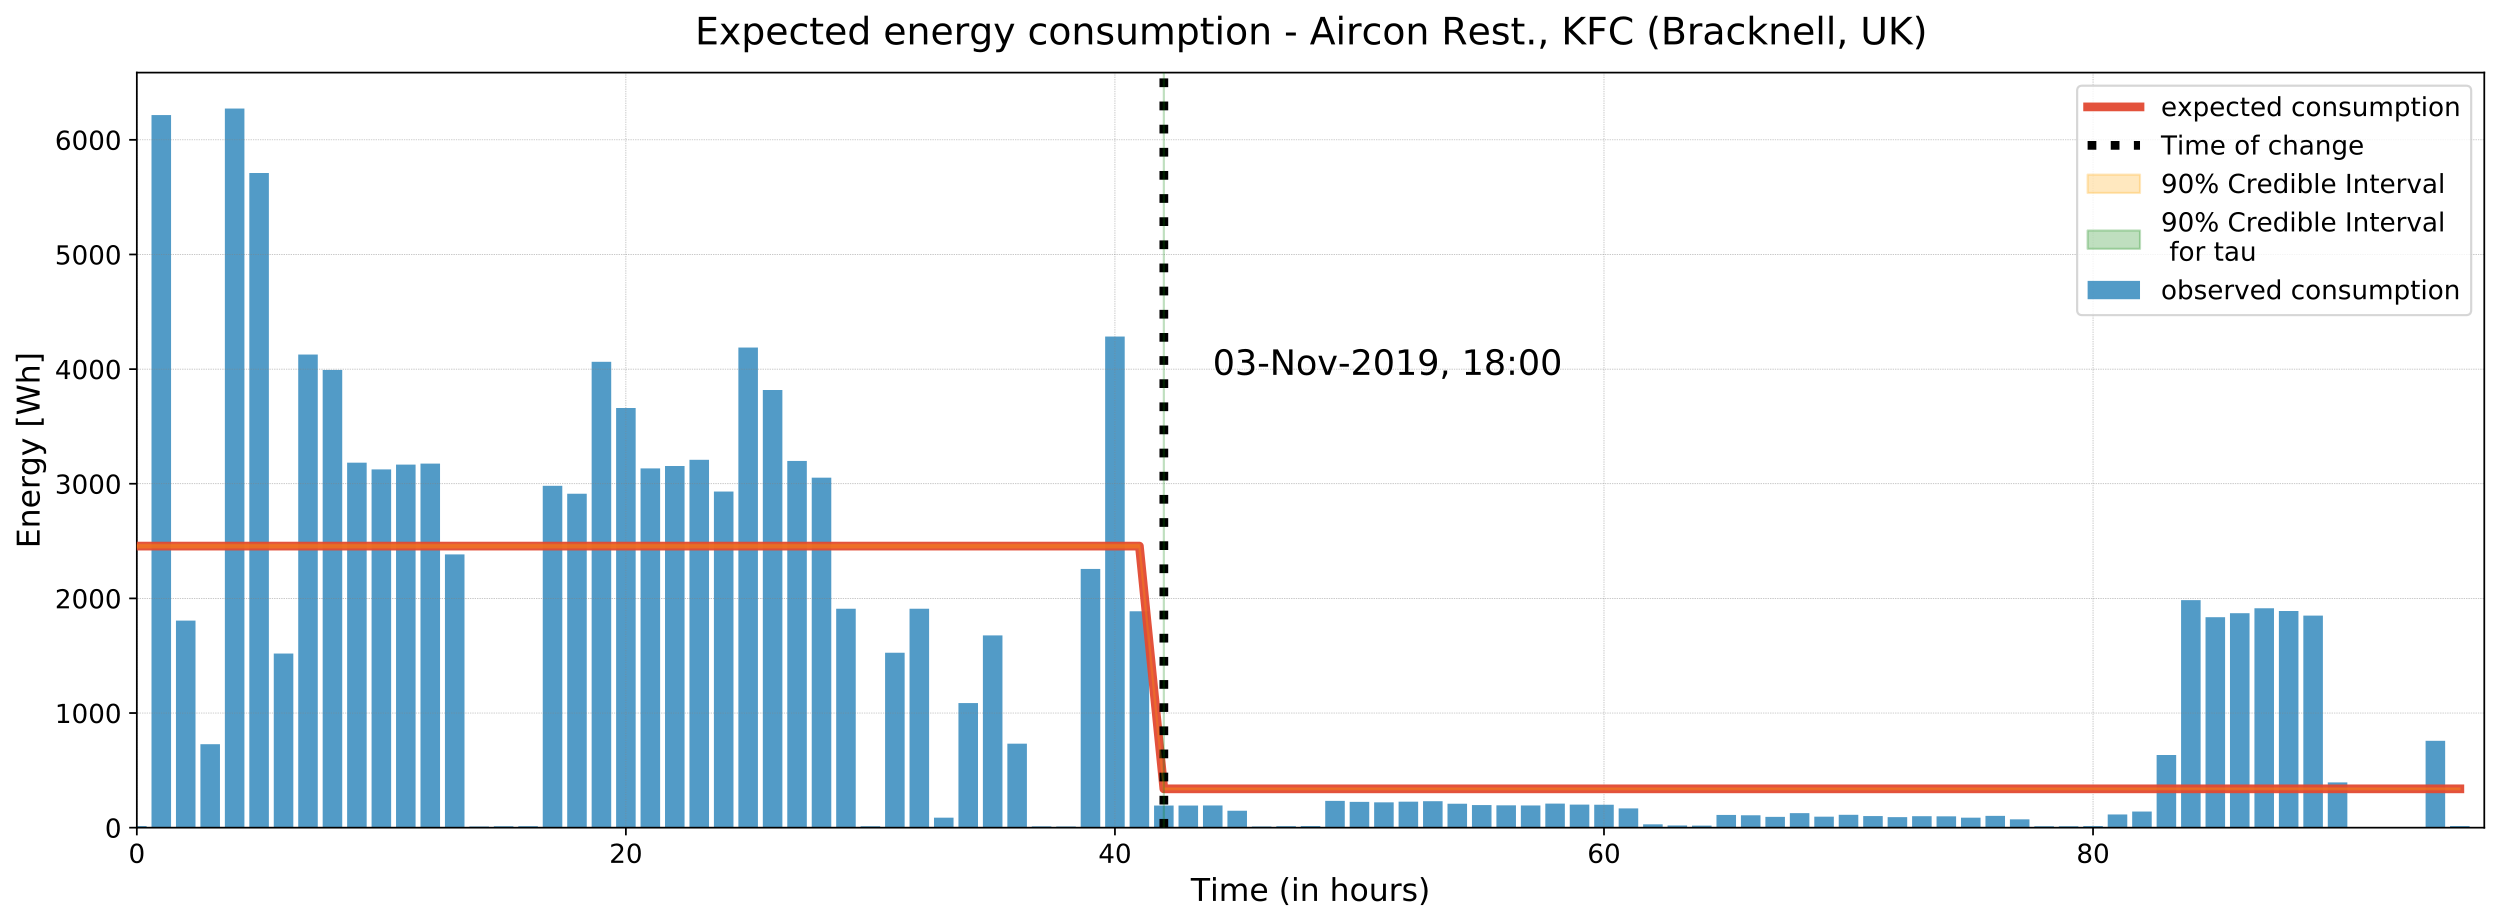 <?xml version="1.0" encoding="utf-8" standalone="no"?>
<!DOCTYPE svg PUBLIC "-//W3C//DTD SVG 1.1//EN"
  "http://www.w3.org/Graphics/SVG/1.1/DTD/svg11.dtd">
<!-- Created with matplotlib (https://matplotlib.org/) -->
<svg height="422.875pt" version="1.1" viewBox="0 0 1145.151 422.875" width="1145.151pt" xmlns="http://www.w3.org/2000/svg" xmlns:xlink="http://www.w3.org/1999/xlink">
 <defs>
  <style type="text/css">
*{stroke-linecap:butt;stroke-linejoin:round;}
  </style>
 </defs>
 <g id="figure_1">
  <g id="patch_1">
   <path d="M 0 422.875 
L 1145.151 422.875 
L 1145.151 0 
L 0 0 
z
" style="fill:#ffffff;"/>
  </g>
  <g id="axes_1">
   <g id="patch_2">
    <path d="M 62.676 379.124 
L 1137.951 379.124 
L 1137.951 33.248 
L 62.676 33.248 
z
" style="fill:#ffffff;"/>
   </g>
   <g id="patch_3">
    <path clip-path="url(#p07296e02f2)" d="M 58.196 379.124 
L 67.157 379.124 
L 67.157 378.389 
L 58.196 378.389 
z
" style="fill:#348abd;opacity:0.85;"/>
   </g>
   <g id="patch_4">
    <path clip-path="url(#p07296e02f2)" d="M 69.397 379.124 
L 78.358 379.124 
L 78.358 52.711 
L 69.397 52.711 
z
" style="fill:#348abd;opacity:0.85;"/>
   </g>
   <g id="patch_5">
    <path clip-path="url(#p07296e02f2)" d="M 80.598 379.124 
L 89.558 379.124 
L 89.558 284.288 
L 80.598 284.288 
z
" style="fill:#348abd;opacity:0.85;"/>
   </g>
   <g id="patch_6">
    <path clip-path="url(#p07296e02f2)" d="M 91.799 379.124 
L 100.759 379.124 
L 100.759 340.896 
L 91.799 340.896 
z
" style="fill:#348abd;opacity:0.85;"/>
   </g>
   <g id="patch_7">
    <path clip-path="url(#p07296e02f2)" d="M 102.999 379.124 
L 111.96 379.124 
L 111.96 49.718 
L 102.999 49.718 
z
" style="fill:#348abd;opacity:0.85;"/>
   </g>
   <g id="patch_8">
    <path clip-path="url(#p07296e02f2)" d="M 114.2 379.124 
L 123.161 379.124 
L 123.161 79.23 
L 114.2 79.23 
z
" style="fill:#348abd;opacity:0.85;"/>
   </g>
   <g id="patch_9">
    <path clip-path="url(#p07296e02f2)" d="M 125.401 379.124 
L 134.362 379.124 
L 134.362 299.359 
L 125.401 299.359 
z
" style="fill:#348abd;opacity:0.85;"/>
   </g>
   <g id="patch_10">
    <path clip-path="url(#p07296e02f2)" d="M 136.602 379.124 
L 145.562 379.124 
L 145.562 162.408 
L 136.602 162.408 
z
" style="fill:#348abd;opacity:0.85;"/>
   </g>
   <g id="patch_11">
    <path clip-path="url(#p07296e02f2)" d="M 147.802 379.124 
L 156.763 379.124 
L 156.763 169.445 
L 147.802 169.445 
z
" style="fill:#348abd;opacity:0.85;"/>
   </g>
   <g id="patch_12">
    <path clip-path="url(#p07296e02f2)" d="M 159.003 379.124 
L 167.964 379.124 
L 167.964 211.927 
L 159.003 211.927 
z
" style="fill:#348abd;opacity:0.85;"/>
   </g>
   <g id="patch_13">
    <path clip-path="url(#p07296e02f2)" d="M 170.204 379.124 
L 179.165 379.124 
L 179.165 215.025 
L 170.204 215.025 
z
" style="fill:#348abd;opacity:0.85;"/>
   </g>
   <g id="patch_14">
    <path clip-path="url(#p07296e02f2)" d="M 181.405 379.124 
L 190.365 379.124 
L 190.365 212.82 
L 181.405 212.82 
z
" style="fill:#348abd;opacity:0.85;"/>
   </g>
   <g id="patch_15">
    <path clip-path="url(#p07296e02f2)" d="M 192.606 379.124 
L 201.566 379.124 
L 201.566 212.347 
L 192.606 212.347 
z
" style="fill:#348abd;opacity:0.85;"/>
   </g>
   <g id="patch_16">
    <path clip-path="url(#p07296e02f2)" d="M 203.806 379.124 
L 212.767 379.124 
L 212.767 253.936 
L 203.806 253.936 
z
" style="fill:#348abd;opacity:0.85;"/>
   </g>
   <g id="patch_17">
    <path clip-path="url(#p07296e02f2)" d="M 215.007 379.124 
L 223.968 379.124 
L 223.968 378.599 
L 215.007 378.599 
z
" style="fill:#348abd;opacity:0.85;"/>
   </g>
   <g id="patch_18">
    <path clip-path="url(#p07296e02f2)" d="M 226.208 379.124 
L 235.169 379.124 
L 235.169 378.494 
L 226.208 378.494 
z
" style="fill:#348abd;opacity:0.85;"/>
   </g>
   <g id="patch_19">
    <path clip-path="url(#p07296e02f2)" d="M 237.409 379.124 
L 246.369 379.124 
L 246.369 378.442 
L 237.409 378.442 
z
" style="fill:#348abd;opacity:0.85;"/>
   </g>
   <g id="patch_20">
    <path clip-path="url(#p07296e02f2)" d="M 248.609 379.124 
L 257.57 379.124 
L 257.57 222.534 
L 248.609 222.534 
z
" style="fill:#348abd;opacity:0.85;"/>
   </g>
   <g id="patch_21">
    <path clip-path="url(#p07296e02f2)" d="M 259.81 379.124 
L 268.771 379.124 
L 268.771 226.158 
L 259.81 226.158 
z
" style="fill:#348abd;opacity:0.85;"/>
   </g>
   <g id="patch_22">
    <path clip-path="url(#p07296e02f2)" d="M 271.011 379.124 
L 279.972 379.124 
L 279.972 165.717 
L 271.011 165.717 
z
" style="fill:#348abd;opacity:0.85;"/>
   </g>
   <g id="patch_23">
    <path clip-path="url(#p07296e02f2)" d="M 282.212 379.124 
L 291.172 379.124 
L 291.172 186.879 
L 282.212 186.879 
z
" style="fill:#348abd;opacity:0.85;"/>
   </g>
   <g id="patch_24">
    <path clip-path="url(#p07296e02f2)" d="M 293.413 379.124 
L 302.373 379.124 
L 302.373 214.552 
L 293.413 214.552 
z
" style="fill:#348abd;opacity:0.85;"/>
   </g>
   <g id="patch_25">
    <path clip-path="url(#p07296e02f2)" d="M 304.613 379.124 
L 313.574 379.124 
L 313.574 213.45 
L 304.613 213.45 
z
" style="fill:#348abd;opacity:0.85;"/>
   </g>
   <g id="patch_26">
    <path clip-path="url(#p07296e02f2)" d="M 315.814 379.124 
L 324.775 379.124 
L 324.775 210.614 
L 315.814 210.614 
z
" style="fill:#348abd;opacity:0.85;"/>
   </g>
   <g id="patch_27">
    <path clip-path="url(#p07296e02f2)" d="M 327.015 379.124 
L 335.976 379.124 
L 335.976 225.16 
L 327.015 225.16 
z
" style="fill:#348abd;opacity:0.85;"/>
   </g>
   <g id="patch_28">
    <path clip-path="url(#p07296e02f2)" d="M 338.216 379.124 
L 347.176 379.124 
L 347.176 159.205 
L 338.216 159.205 
z
" style="fill:#348abd;opacity:0.85;"/>
   </g>
   <g id="patch_29">
    <path clip-path="url(#p07296e02f2)" d="M 349.416 379.124 
L 358.377 379.124 
L 358.377 178.634 
L 349.416 178.634 
z
" style="fill:#348abd;opacity:0.85;"/>
   </g>
   <g id="patch_30">
    <path clip-path="url(#p07296e02f2)" d="M 360.617 379.124 
L 369.578 379.124 
L 369.578 211.139 
L 360.617 211.139 
z
" style="fill:#348abd;opacity:0.85;"/>
   </g>
   <g id="patch_31">
    <path clip-path="url(#p07296e02f2)" d="M 371.818 379.124 
L 380.779 379.124 
L 380.779 218.806 
L 371.818 218.806 
z
" style="fill:#348abd;opacity:0.85;"/>
   </g>
   <g id="patch_32">
    <path clip-path="url(#p07296e02f2)" d="M 383.019 379.124 
L 391.979 379.124 
L 391.979 278.827 
L 383.019 278.827 
z
" style="fill:#348abd;opacity:0.85;"/>
   </g>
   <g id="patch_33">
    <path clip-path="url(#p07296e02f2)" d="M 394.22 379.124 
L 403.18 379.124 
L 403.18 378.494 
L 394.22 378.494 
z
" style="fill:#348abd;opacity:0.85;"/>
   </g>
   <g id="patch_34">
    <path clip-path="url(#p07296e02f2)" d="M 405.42 379.124 
L 414.381 379.124 
L 414.381 298.991 
L 405.42 298.991 
z
" style="fill:#348abd;opacity:0.85;"/>
   </g>
   <g id="patch_35">
    <path clip-path="url(#p07296e02f2)" d="M 416.621 379.124 
L 425.582 379.124 
L 425.582 278.827 
L 416.621 278.827 
z
" style="fill:#348abd;opacity:0.85;"/>
   </g>
   <g id="patch_36">
    <path clip-path="url(#p07296e02f2)" d="M 427.822 379.124 
L 436.783 379.124 
L 436.783 374.556 
L 427.822 374.556 
z
" style="fill:#348abd;opacity:0.85;"/>
   </g>
   <g id="patch_37">
    <path clip-path="url(#p07296e02f2)" d="M 439.023 379.124 
L 447.983 379.124 
L 447.983 322.044 
L 439.023 322.044 
z
" style="fill:#348abd;opacity:0.85;"/>
   </g>
   <g id="patch_38">
    <path clip-path="url(#p07296e02f2)" d="M 450.224 379.124 
L 459.184 379.124 
L 459.184 291.062 
L 450.224 291.062 
z
" style="fill:#348abd;opacity:0.85;"/>
   </g>
   <g id="patch_39">
    <path clip-path="url(#p07296e02f2)" d="M 461.424 379.124 
L 470.385 379.124 
L 470.385 340.633 
L 461.424 340.633 
z
" style="fill:#348abd;opacity:0.85;"/>
   </g>
   <g id="patch_40">
    <path clip-path="url(#p07296e02f2)" d="M 472.625 379.124 
L 481.586 379.124 
L 481.586 378.547 
L 472.625 378.547 
z
" style="fill:#348abd;opacity:0.85;"/>
   </g>
   <g id="patch_41">
    <path clip-path="url(#p07296e02f2)" d="M 483.826 379.124 
L 492.786 379.124 
L 492.786 378.599 
L 483.826 378.599 
z
" style="fill:#348abd;opacity:0.85;"/>
   </g>
   <g id="patch_42">
    <path clip-path="url(#p07296e02f2)" d="M 495.027 379.124 
L 503.987 379.124 
L 503.987 260.605 
L 495.027 260.605 
z
" style="fill:#348abd;opacity:0.85;"/>
   </g>
   <g id="patch_43">
    <path clip-path="url(#p07296e02f2)" d="M 506.227 379.124 
L 515.188 379.124 
L 515.188 154.164 
L 506.227 154.164 
z
" style="fill:#348abd;opacity:0.85;"/>
   </g>
   <g id="patch_44">
    <path clip-path="url(#p07296e02f2)" d="M 517.428 379.124 
L 526.389 379.124 
L 526.389 279.982 
L 517.428 279.982 
z
" style="fill:#348abd;opacity:0.85;"/>
   </g>
   <g id="patch_45">
    <path clip-path="url(#p07296e02f2)" d="M 528.629 379.124 
L 537.59 379.124 
L 537.59 368.99 
L 528.629 368.99 
z
" style="fill:#348abd;opacity:0.85;"/>
   </g>
   <g id="patch_46">
    <path clip-path="url(#p07296e02f2)" d="M 539.83 379.124 
L 548.79 379.124 
L 548.79 368.99 
L 539.83 368.99 
z
" style="fill:#348abd;opacity:0.85;"/>
   </g>
   <g id="patch_47">
    <path clip-path="url(#p07296e02f2)" d="M 551.031 379.124 
L 559.991 379.124 
L 559.991 368.937 
L 551.031 368.937 
z
" style="fill:#348abd;opacity:0.85;"/>
   </g>
   <g id="patch_48">
    <path clip-path="url(#p07296e02f2)" d="M 562.231 379.124 
L 571.192 379.124 
L 571.192 371.353 
L 562.231 371.353 
z
" style="fill:#348abd;opacity:0.85;"/>
   </g>
   <g id="patch_49">
    <path clip-path="url(#p07296e02f2)" d="M 573.432 379.124 
L 582.393 379.124 
L 582.393 378.599 
L 573.432 378.599 
z
" style="fill:#348abd;opacity:0.85;"/>
   </g>
   <g id="patch_50">
    <path clip-path="url(#p07296e02f2)" d="M 584.633 379.124 
L 593.594 379.124 
L 593.594 378.442 
L 584.633 378.442 
z
" style="fill:#348abd;opacity:0.85;"/>
   </g>
   <g id="patch_51">
    <path clip-path="url(#p07296e02f2)" d="M 595.834 379.124 
L 604.794 379.124 
L 604.794 378.389 
L 595.834 378.389 
z
" style="fill:#348abd;opacity:0.85;"/>
   </g>
   <g id="patch_52">
    <path clip-path="url(#p07296e02f2)" d="M 607.034 379.124 
L 615.995 379.124 
L 615.995 366.837 
L 607.034 366.837 
z
" style="fill:#348abd;opacity:0.85;"/>
   </g>
   <g id="patch_53">
    <path clip-path="url(#p07296e02f2)" d="M 618.235 379.124 
L 627.196 379.124 
L 627.196 367.309 
L 618.235 367.309 
z
" style="fill:#348abd;opacity:0.85;"/>
   </g>
   <g id="patch_54">
    <path clip-path="url(#p07296e02f2)" d="M 629.436 379.124 
L 638.397 379.124 
L 638.397 367.519 
L 629.436 367.519 
z
" style="fill:#348abd;opacity:0.85;"/>
   </g>
   <g id="patch_55">
    <path clip-path="url(#p07296e02f2)" d="M 640.637 379.124 
L 649.597 379.124 
L 649.597 367.204 
L 640.637 367.204 
z
" style="fill:#348abd;opacity:0.85;"/>
   </g>
   <g id="patch_56">
    <path clip-path="url(#p07296e02f2)" d="M 651.838 379.124 
L 660.798 379.124 
L 660.798 366.994 
L 651.838 366.994 
z
" style="fill:#348abd;opacity:0.85;"/>
   </g>
   <g id="patch_57">
    <path clip-path="url(#p07296e02f2)" d="M 663.038 379.124 
L 671.999 379.124 
L 671.999 368.149 
L 663.038 368.149 
z
" style="fill:#348abd;opacity:0.85;"/>
   </g>
   <g id="patch_58">
    <path clip-path="url(#p07296e02f2)" d="M 674.239 379.124 
L 683.2 379.124 
L 683.2 368.78 
L 674.239 368.78 
z
" style="fill:#348abd;opacity:0.85;"/>
   </g>
   <g id="patch_59">
    <path clip-path="url(#p07296e02f2)" d="M 685.44 379.124 
L 694.401 379.124 
L 694.401 368.885 
L 685.44 368.885 
z
" style="fill:#348abd;opacity:0.85;"/>
   </g>
   <g id="patch_60">
    <path clip-path="url(#p07296e02f2)" d="M 696.641 379.124 
L 705.601 379.124 
L 705.601 368.937 
L 696.641 368.937 
z
" style="fill:#348abd;opacity:0.85;"/>
   </g>
   <g id="patch_61">
    <path clip-path="url(#p07296e02f2)" d="M 707.841 379.124 
L 716.802 379.124 
L 716.802 368.097 
L 707.841 368.097 
z
" style="fill:#348abd;opacity:0.85;"/>
   </g>
   <g id="patch_62">
    <path clip-path="url(#p07296e02f2)" d="M 719.042 379.124 
L 728.003 379.124 
L 728.003 368.57 
L 719.042 368.57 
z
" style="fill:#348abd;opacity:0.85;"/>
   </g>
   <g id="patch_63">
    <path clip-path="url(#p07296e02f2)" d="M 730.243 379.124 
L 739.204 379.124 
L 739.204 368.622 
L 730.243 368.622 
z
" style="fill:#348abd;opacity:0.85;"/>
   </g>
   <g id="patch_64">
    <path clip-path="url(#p07296e02f2)" d="M 741.444 379.124 
L 750.404 379.124 
L 750.404 370.302 
L 741.444 370.302 
z
" style="fill:#348abd;opacity:0.85;"/>
   </g>
   <g id="patch_65">
    <path clip-path="url(#p07296e02f2)" d="M 752.645 379.124 
L 761.605 379.124 
L 761.605 377.602 
L 752.645 377.602 
z
" style="fill:#348abd;opacity:0.85;"/>
   </g>
   <g id="patch_66">
    <path clip-path="url(#p07296e02f2)" d="M 763.845 379.124 
L 772.806 379.124 
L 772.806 378.127 
L 763.845 378.127 
z
" style="fill:#348abd;opacity:0.85;"/>
   </g>
   <g id="patch_67">
    <path clip-path="url(#p07296e02f2)" d="M 775.046 379.124 
L 784.007 379.124 
L 784.007 378.179 
L 775.046 378.179 
z
" style="fill:#348abd;opacity:0.85;"/>
   </g>
   <g id="patch_68">
    <path clip-path="url(#p07296e02f2)" d="M 786.247 379.124 
L 795.208 379.124 
L 795.208 373.296 
L 786.247 373.296 
z
" style="fill:#348abd;opacity:0.85;"/>
   </g>
   <g id="patch_69">
    <path clip-path="url(#p07296e02f2)" d="M 797.448 379.124 
L 806.408 379.124 
L 806.408 373.453 
L 797.448 373.453 
z
" style="fill:#348abd;opacity:0.85;"/>
   </g>
   <g id="patch_70">
    <path clip-path="url(#p07296e02f2)" d="M 808.649 379.124 
L 817.609 379.124 
L 817.609 374.188 
L 808.649 374.188 
z
" style="fill:#348abd;opacity:0.85;"/>
   </g>
   <g id="patch_71">
    <path clip-path="url(#p07296e02f2)" d="M 819.849 379.124 
L 828.81 379.124 
L 828.81 372.455 
L 819.849 372.455 
z
" style="fill:#348abd;opacity:0.85;"/>
   </g>
   <g id="patch_72">
    <path clip-path="url(#p07296e02f2)" d="M 831.05 379.124 
L 840.011 379.124 
L 840.011 374.083 
L 831.05 374.083 
z
" style="fill:#348abd;opacity:0.85;"/>
   </g>
   <g id="patch_73">
    <path clip-path="url(#p07296e02f2)" d="M 842.251 379.124 
L 851.212 379.124 
L 851.212 373.243 
L 842.251 373.243 
z
" style="fill:#348abd;opacity:0.85;"/>
   </g>
   <g id="patch_74">
    <path clip-path="url(#p07296e02f2)" d="M 853.452 379.124 
L 862.412 379.124 
L 862.412 373.821 
L 853.452 373.821 
z
" style="fill:#348abd;opacity:0.85;"/>
   </g>
   <g id="patch_75">
    <path clip-path="url(#p07296e02f2)" d="M 864.652 379.124 
L 873.613 379.124 
L 873.613 374.293 
L 864.652 374.293 
z
" style="fill:#348abd;opacity:0.85;"/>
   </g>
   <g id="patch_76">
    <path clip-path="url(#p07296e02f2)" d="M 875.853 379.124 
L 884.814 379.124 
L 884.814 373.873 
L 875.853 373.873 
z
" style="fill:#348abd;opacity:0.85;"/>
   </g>
   <g id="patch_77">
    <path clip-path="url(#p07296e02f2)" d="M 887.054 379.124 
L 896.015 379.124 
L 896.015 373.926 
L 887.054 373.926 
z
" style="fill:#348abd;opacity:0.85;"/>
   </g>
   <g id="patch_78">
    <path clip-path="url(#p07296e02f2)" d="M 898.255 379.124 
L 907.215 379.124 
L 907.215 374.556 
L 898.255 374.556 
z
" style="fill:#348abd;opacity:0.85;"/>
   </g>
   <g id="patch_79">
    <path clip-path="url(#p07296e02f2)" d="M 909.456 379.124 
L 918.416 379.124 
L 918.416 373.716 
L 909.456 373.716 
z
" style="fill:#348abd;opacity:0.85;"/>
   </g>
   <g id="patch_80">
    <path clip-path="url(#p07296e02f2)" d="M 920.656 379.124 
L 929.617 379.124 
L 929.617 375.291 
L 920.656 375.291 
z
" style="fill:#348abd;opacity:0.85;"/>
   </g>
   <g id="patch_81">
    <path clip-path="url(#p07296e02f2)" d="M 931.857 379.124 
L 940.818 379.124 
L 940.818 378.494 
L 931.857 378.494 
z
" style="fill:#348abd;opacity:0.85;"/>
   </g>
   <g id="patch_82">
    <path clip-path="url(#p07296e02f2)" d="M 943.058 379.124 
L 952.019 379.124 
L 952.019 378.494 
L 943.058 378.494 
z
" style="fill:#348abd;opacity:0.85;"/>
   </g>
   <g id="patch_83">
    <path clip-path="url(#p07296e02f2)" d="M 954.259 379.124 
L 963.219 379.124 
L 963.219 378.389 
L 954.259 378.389 
z
" style="fill:#348abd;opacity:0.85;"/>
   </g>
   <g id="patch_84">
    <path clip-path="url(#p07296e02f2)" d="M 965.459 379.124 
L 974.42 379.124 
L 974.42 373.086 
L 965.459 373.086 
z
" style="fill:#348abd;opacity:0.85;"/>
   </g>
   <g id="patch_85">
    <path clip-path="url(#p07296e02f2)" d="M 976.66 379.124 
L 985.621 379.124 
L 985.621 371.72 
L 976.66 371.72 
z
" style="fill:#348abd;opacity:0.85;"/>
   </g>
   <g id="patch_86">
    <path clip-path="url(#p07296e02f2)" d="M 987.861 379.124 
L 996.822 379.124 
L 996.822 345.832 
L 987.861 345.832 
z
" style="fill:#348abd;opacity:0.85;"/>
   </g>
   <g id="patch_87">
    <path clip-path="url(#p07296e02f2)" d="M 999.062 379.124 
L 1008.022 379.124 
L 1008.022 274.889 
L 999.062 274.889 
z
" style="fill:#348abd;opacity:0.85;"/>
   </g>
   <g id="patch_88">
    <path clip-path="url(#p07296e02f2)" d="M 1010.263 379.124 
L 1019.223 379.124 
L 1019.223 282.713 
L 1010.263 282.713 
z
" style="fill:#348abd;opacity:0.85;"/>
   </g>
   <g id="patch_89">
    <path clip-path="url(#p07296e02f2)" d="M 1021.463 379.124 
L 1030.424 379.124 
L 1030.424 280.875 
L 1021.463 280.875 
z
" style="fill:#348abd;opacity:0.85;"/>
   </g>
   <g id="patch_90">
    <path clip-path="url(#p07296e02f2)" d="M 1032.664 379.124 
L 1041.625 379.124 
L 1041.625 278.617 
L 1032.664 278.617 
z
" style="fill:#348abd;opacity:0.85;"/>
   </g>
   <g id="patch_91">
    <path clip-path="url(#p07296e02f2)" d="M 1043.865 379.124 
L 1052.826 379.124 
L 1052.826 279.877 
L 1043.865 279.877 
z
" style="fill:#348abd;opacity:0.85;"/>
   </g>
   <g id="patch_92">
    <path clip-path="url(#p07296e02f2)" d="M 1055.066 379.124 
L 1064.026 379.124 
L 1064.026 281.978 
L 1055.066 281.978 
z
" style="fill:#348abd;opacity:0.85;"/>
   </g>
   <g id="patch_93">
    <path clip-path="url(#p07296e02f2)" d="M 1066.266 379.124 
L 1075.227 379.124 
L 1075.227 358.382 
L 1066.266 358.382 
z
" style="fill:#348abd;opacity:0.85;"/>
   </g>
   <g id="patch_94">
    <path clip-path="url(#p07296e02f2)" d="M 1077.467 379.124 
L 1086.428 379.124 
L 1086.428 379.124 
L 1077.467 379.124 
z
" style="fill:#348abd;opacity:0.85;"/>
   </g>
   <g id="patch_95">
    <path clip-path="url(#p07296e02f2)" d="M 1088.668 379.124 
L 1097.629 379.124 
L 1097.629 379.124 
L 1088.668 379.124 
z
" style="fill:#348abd;opacity:0.85;"/>
   </g>
   <g id="patch_96">
    <path clip-path="url(#p07296e02f2)" d="M 1099.869 379.124 
L 1108.829 379.124 
L 1108.829 379.124 
L 1099.869 379.124 
z
" style="fill:#348abd;opacity:0.85;"/>
   </g>
   <g id="patch_97">
    <path clip-path="url(#p07296e02f2)" d="M 1111.07 379.124 
L 1120.03 379.124 
L 1120.03 339.32 
L 1111.07 339.32 
z
" style="fill:#348abd;opacity:0.85;"/>
   </g>
   <g id="patch_98">
    <path clip-path="url(#p07296e02f2)" d="M 1122.27 379.124 
L 1131.231 379.124 
L 1131.231 378.389 
L 1122.27 378.389 
z
" style="fill:#348abd;opacity:0.85;"/>
   </g>
   <g id="matplotlib.axis_1">
    <g id="xtick_1">
     <g id="line2d_1">
      <path clip-path="url(#p07296e02f2)" d="M 62.676 379.124 
L 62.676 33.248 
" style="fill:none;stroke:#808080;stroke-dasharray:0.3,0.495;stroke-dashoffset:0;stroke-width:0.3;"/>
     </g>
     <g id="line2d_2">
      <defs>
       <path d="M 0 0 
L 0 3.5 
" id="mec13321180" style="stroke:#000000;stroke-width:0.8;"/>
      </defs>
      <g>
       <use style="stroke:#000000;stroke-width:0.8;" x="62.676" xlink:href="#mec13321180" y="379.124"/>
      </g>
     </g>
     <g id="text_1">
      <!-- 0 -->
      <defs>
       <path d="M 31.781 66.406 
Q 24.172 66.406 20.328 58.906 
Q 16.5 51.422 16.5 36.375 
Q 16.5 21.391 20.328 13.891 
Q 24.172 6.391 31.781 6.391 
Q 39.453 6.391 43.281 13.891 
Q 47.125 21.391 47.125 36.375 
Q 47.125 51.422 43.281 58.906 
Q 39.453 66.406 31.781 66.406 
z
M 31.781 74.219 
Q 44.047 74.219 50.516 64.516 
Q 56.984 54.828 56.984 36.375 
Q 56.984 17.969 50.516 8.266 
Q 44.047 -1.422 31.781 -1.422 
Q 19.531 -1.422 13.062 8.266 
Q 6.594 17.969 6.594 36.375 
Q 6.594 54.828 13.062 64.516 
Q 19.531 74.219 31.781 74.219 
z
" id="DejaVuSans-48"/>
      </defs>
      <g transform="translate(58.859 395.243)scale(0.12 -0.12)">
       <use xlink:href="#DejaVuSans-48"/>
      </g>
     </g>
    </g>
    <g id="xtick_2">
     <g id="line2d_3">
      <path clip-path="url(#p07296e02f2)" d="M 286.692 379.124 
L 286.692 33.248 
" style="fill:none;stroke:#808080;stroke-dasharray:0.3,0.495;stroke-dashoffset:0;stroke-width:0.3;"/>
     </g>
     <g id="line2d_4">
      <g>
       <use style="stroke:#000000;stroke-width:0.8;" x="286.692" xlink:href="#mec13321180" y="379.124"/>
      </g>
     </g>
     <g id="text_2">
      <!-- 20 -->
      <defs>
       <path d="M 19.188 8.297 
L 53.609 8.297 
L 53.609 0 
L 7.328 0 
L 7.328 8.297 
Q 12.938 14.109 22.625 23.891 
Q 32.328 33.688 34.812 36.531 
Q 39.547 41.844 41.422 45.531 
Q 43.312 49.219 43.312 52.781 
Q 43.312 58.594 39.234 62.25 
Q 35.156 65.922 28.609 65.922 
Q 23.969 65.922 18.812 64.312 
Q 13.672 62.703 7.812 59.422 
L 7.812 69.391 
Q 13.766 71.781 18.938 73 
Q 24.125 74.219 28.422 74.219 
Q 39.75 74.219 46.484 68.547 
Q 53.219 62.891 53.219 53.422 
Q 53.219 48.922 51.531 44.891 
Q 49.859 40.875 45.406 35.406 
Q 44.188 33.984 37.641 27.219 
Q 31.109 20.453 19.188 8.297 
z
" id="DejaVuSans-50"/>
      </defs>
      <g transform="translate(279.057 395.243)scale(0.12 -0.12)">
       <use xlink:href="#DejaVuSans-50"/>
       <use x="63.623" xlink:href="#DejaVuSans-48"/>
      </g>
     </g>
    </g>
    <g id="xtick_3">
     <g id="line2d_5">
      <path clip-path="url(#p07296e02f2)" d="M 510.708 379.124 
L 510.708 33.248 
" style="fill:none;stroke:#808080;stroke-dasharray:0.3,0.495;stroke-dashoffset:0;stroke-width:0.3;"/>
     </g>
     <g id="line2d_6">
      <g>
       <use style="stroke:#000000;stroke-width:0.8;" x="510.708" xlink:href="#mec13321180" y="379.124"/>
      </g>
     </g>
     <g id="text_3">
      <!-- 40 -->
      <defs>
       <path d="M 37.797 64.312 
L 12.891 25.391 
L 37.797 25.391 
z
M 35.203 72.906 
L 47.609 72.906 
L 47.609 25.391 
L 58.016 25.391 
L 58.016 17.188 
L 47.609 17.188 
L 47.609 0 
L 37.797 0 
L 37.797 17.188 
L 4.891 17.188 
L 4.891 26.703 
z
" id="DejaVuSans-52"/>
      </defs>
      <g transform="translate(503.073 395.243)scale(0.12 -0.12)">
       <use xlink:href="#DejaVuSans-52"/>
       <use x="63.623" xlink:href="#DejaVuSans-48"/>
      </g>
     </g>
    </g>
    <g id="xtick_4">
     <g id="line2d_7">
      <path clip-path="url(#p07296e02f2)" d="M 734.723 379.124 
L 734.723 33.248 
" style="fill:none;stroke:#808080;stroke-dasharray:0.3,0.495;stroke-dashoffset:0;stroke-width:0.3;"/>
     </g>
     <g id="line2d_8">
      <g>
       <use style="stroke:#000000;stroke-width:0.8;" x="734.723" xlink:href="#mec13321180" y="379.124"/>
      </g>
     </g>
     <g id="text_4">
      <!-- 60 -->
      <defs>
       <path d="M 33.016 40.375 
Q 26.375 40.375 22.484 35.828 
Q 18.609 31.297 18.609 23.391 
Q 18.609 15.531 22.484 10.953 
Q 26.375 6.391 33.016 6.391 
Q 39.656 6.391 43.531 10.953 
Q 47.406 15.531 47.406 23.391 
Q 47.406 31.297 43.531 35.828 
Q 39.656 40.375 33.016 40.375 
z
M 52.594 71.297 
L 52.594 62.312 
Q 48.875 64.062 45.094 64.984 
Q 41.312 65.922 37.594 65.922 
Q 27.828 65.922 22.672 59.328 
Q 17.531 52.734 16.797 39.406 
Q 19.672 43.656 24.016 45.922 
Q 28.375 48.188 33.594 48.188 
Q 44.578 48.188 50.953 41.516 
Q 57.328 34.859 57.328 23.391 
Q 57.328 12.156 50.688 5.359 
Q 44.047 -1.422 33.016 -1.422 
Q 20.359 -1.422 13.672 8.266 
Q 6.984 17.969 6.984 36.375 
Q 6.984 53.656 15.188 63.938 
Q 23.391 74.219 37.203 74.219 
Q 40.922 74.219 44.703 73.484 
Q 48.484 72.75 52.594 71.297 
z
" id="DejaVuSans-54"/>
      </defs>
      <g transform="translate(727.088 395.243)scale(0.12 -0.12)">
       <use xlink:href="#DejaVuSans-54"/>
       <use x="63.623" xlink:href="#DejaVuSans-48"/>
      </g>
     </g>
    </g>
    <g id="xtick_5">
     <g id="line2d_9">
      <path clip-path="url(#p07296e02f2)" d="M 958.739 379.124 
L 958.739 33.248 
" style="fill:none;stroke:#808080;stroke-dasharray:0.3,0.495;stroke-dashoffset:0;stroke-width:0.3;"/>
     </g>
     <g id="line2d_10">
      <g>
       <use style="stroke:#000000;stroke-width:0.8;" x="958.739" xlink:href="#mec13321180" y="379.124"/>
      </g>
     </g>
     <g id="text_5">
      <!-- 80 -->
      <defs>
       <path d="M 31.781 34.625 
Q 24.75 34.625 20.719 30.859 
Q 16.703 27.094 16.703 20.516 
Q 16.703 13.922 20.719 10.156 
Q 24.75 6.391 31.781 6.391 
Q 38.812 6.391 42.859 10.172 
Q 46.922 13.969 46.922 20.516 
Q 46.922 27.094 42.891 30.859 
Q 38.875 34.625 31.781 34.625 
z
M 21.922 38.812 
Q 15.578 40.375 12.031 44.719 
Q 8.5 49.078 8.5 55.328 
Q 8.5 64.062 14.719 69.141 
Q 20.953 74.219 31.781 74.219 
Q 42.672 74.219 48.875 69.141 
Q 55.078 64.062 55.078 55.328 
Q 55.078 49.078 51.531 44.719 
Q 48 40.375 41.703 38.812 
Q 48.828 37.156 52.797 32.312 
Q 56.781 27.484 56.781 20.516 
Q 56.781 9.906 50.312 4.234 
Q 43.844 -1.422 31.781 -1.422 
Q 19.734 -1.422 13.25 4.234 
Q 6.781 9.906 6.781 20.516 
Q 6.781 27.484 10.781 32.312 
Q 14.797 37.156 21.922 38.812 
z
M 18.312 54.391 
Q 18.312 48.734 21.844 45.562 
Q 25.391 42.391 31.781 42.391 
Q 38.141 42.391 41.719 45.562 
Q 45.312 48.734 45.312 54.391 
Q 45.312 60.062 41.719 63.234 
Q 38.141 66.406 31.781 66.406 
Q 25.391 66.406 21.844 63.234 
Q 18.312 60.062 18.312 54.391 
z
" id="DejaVuSans-56"/>
      </defs>
      <g transform="translate(951.104 395.243)scale(0.12 -0.12)">
       <use xlink:href="#DejaVuSans-56"/>
       <use x="63.623" xlink:href="#DejaVuSans-48"/>
      </g>
     </g>
    </g>
    <g id="text_6">
     <!-- Time (in hours) -->
     <defs>
      <path d="M -0.297 72.906 
L 61.375 72.906 
L 61.375 64.594 
L 35.5 64.594 
L 35.5 0 
L 25.594 0 
L 25.594 64.594 
L -0.297 64.594 
z
" id="DejaVuSans-84"/>
      <path d="M 9.422 54.688 
L 18.406 54.688 
L 18.406 0 
L 9.422 0 
z
M 9.422 75.984 
L 18.406 75.984 
L 18.406 64.594 
L 9.422 64.594 
z
" id="DejaVuSans-105"/>
      <path d="M 52 44.188 
Q 55.375 50.25 60.062 53.125 
Q 64.75 56 71.094 56 
Q 79.641 56 84.281 50.016 
Q 88.922 44.047 88.922 33.016 
L 88.922 0 
L 79.891 0 
L 79.891 32.719 
Q 79.891 40.578 77.094 44.375 
Q 74.312 48.188 68.609 48.188 
Q 61.625 48.188 57.562 43.547 
Q 53.516 38.922 53.516 30.906 
L 53.516 0 
L 44.484 0 
L 44.484 32.719 
Q 44.484 40.625 41.703 44.406 
Q 38.922 48.188 33.109 48.188 
Q 26.219 48.188 22.156 43.531 
Q 18.109 38.875 18.109 30.906 
L 18.109 0 
L 9.078 0 
L 9.078 54.688 
L 18.109 54.688 
L 18.109 46.188 
Q 21.188 51.219 25.484 53.609 
Q 29.781 56 35.688 56 
Q 41.656 56 45.828 52.969 
Q 50 49.953 52 44.188 
z
" id="DejaVuSans-109"/>
      <path d="M 56.203 29.594 
L 56.203 25.203 
L 14.891 25.203 
Q 15.484 15.922 20.484 11.062 
Q 25.484 6.203 34.422 6.203 
Q 39.594 6.203 44.453 7.469 
Q 49.312 8.734 54.109 11.281 
L 54.109 2.781 
Q 49.266 0.734 44.188 -0.344 
Q 39.109 -1.422 33.891 -1.422 
Q 20.797 -1.422 13.156 6.188 
Q 5.516 13.812 5.516 26.812 
Q 5.516 40.234 12.766 48.109 
Q 20.016 56 32.328 56 
Q 43.359 56 49.781 48.891 
Q 56.203 41.797 56.203 29.594 
z
M 47.219 32.234 
Q 47.125 39.594 43.094 43.984 
Q 39.062 48.391 32.422 48.391 
Q 24.906 48.391 20.391 44.141 
Q 15.875 39.891 15.188 32.172 
z
" id="DejaVuSans-101"/>
      <path id="DejaVuSans-32"/>
      <path d="M 31 75.875 
Q 24.469 64.656 21.281 53.656 
Q 18.109 42.672 18.109 31.391 
Q 18.109 20.125 21.312 9.062 
Q 24.516 -2 31 -13.188 
L 23.188 -13.188 
Q 15.875 -1.703 12.234 9.375 
Q 8.594 20.453 8.594 31.391 
Q 8.594 42.281 12.203 53.312 
Q 15.828 64.359 23.188 75.875 
z
" id="DejaVuSans-40"/>
      <path d="M 54.891 33.016 
L 54.891 0 
L 45.906 0 
L 45.906 32.719 
Q 45.906 40.484 42.875 44.328 
Q 39.844 48.188 33.797 48.188 
Q 26.516 48.188 22.312 43.547 
Q 18.109 38.922 18.109 30.906 
L 18.109 0 
L 9.078 0 
L 9.078 54.688 
L 18.109 54.688 
L 18.109 46.188 
Q 21.344 51.125 25.703 53.562 
Q 30.078 56 35.797 56 
Q 45.219 56 50.047 50.172 
Q 54.891 44.344 54.891 33.016 
z
" id="DejaVuSans-110"/>
      <path d="M 54.891 33.016 
L 54.891 0 
L 45.906 0 
L 45.906 32.719 
Q 45.906 40.484 42.875 44.328 
Q 39.844 48.188 33.797 48.188 
Q 26.516 48.188 22.312 43.547 
Q 18.109 38.922 18.109 30.906 
L 18.109 0 
L 9.078 0 
L 9.078 75.984 
L 18.109 75.984 
L 18.109 46.188 
Q 21.344 51.125 25.703 53.562 
Q 30.078 56 35.797 56 
Q 45.219 56 50.047 50.172 
Q 54.891 44.344 54.891 33.016 
z
" id="DejaVuSans-104"/>
      <path d="M 30.609 48.391 
Q 23.391 48.391 19.188 42.75 
Q 14.984 37.109 14.984 27.297 
Q 14.984 17.484 19.156 11.844 
Q 23.344 6.203 30.609 6.203 
Q 37.797 6.203 41.984 11.859 
Q 46.188 17.531 46.188 27.297 
Q 46.188 37.016 41.984 42.703 
Q 37.797 48.391 30.609 48.391 
z
M 30.609 56 
Q 42.328 56 49.016 48.375 
Q 55.719 40.766 55.719 27.297 
Q 55.719 13.875 49.016 6.219 
Q 42.328 -1.422 30.609 -1.422 
Q 18.844 -1.422 12.172 6.219 
Q 5.516 13.875 5.516 27.297 
Q 5.516 40.766 12.172 48.375 
Q 18.844 56 30.609 56 
z
" id="DejaVuSans-111"/>
      <path d="M 8.5 21.578 
L 8.5 54.688 
L 17.484 54.688 
L 17.484 21.922 
Q 17.484 14.156 20.5 10.266 
Q 23.531 6.391 29.594 6.391 
Q 36.859 6.391 41.078 11.031 
Q 45.312 15.672 45.312 23.688 
L 45.312 54.688 
L 54.297 54.688 
L 54.297 0 
L 45.312 0 
L 45.312 8.406 
Q 42.047 3.422 37.719 1 
Q 33.406 -1.422 27.688 -1.422 
Q 18.266 -1.422 13.375 4.438 
Q 8.5 10.297 8.5 21.578 
z
M 31.109 56 
z
" id="DejaVuSans-117"/>
      <path d="M 41.109 46.297 
Q 39.594 47.172 37.812 47.578 
Q 36.031 48 33.891 48 
Q 26.266 48 22.188 43.047 
Q 18.109 38.094 18.109 28.812 
L 18.109 0 
L 9.078 0 
L 9.078 54.688 
L 18.109 54.688 
L 18.109 46.188 
Q 20.953 51.172 25.484 53.578 
Q 30.031 56 36.531 56 
Q 37.453 56 38.578 55.875 
Q 39.703 55.766 41.062 55.516 
z
" id="DejaVuSans-114"/>
      <path d="M 44.281 53.078 
L 44.281 44.578 
Q 40.484 46.531 36.375 47.5 
Q 32.281 48.484 27.875 48.484 
Q 21.188 48.484 17.844 46.438 
Q 14.5 44.391 14.5 40.281 
Q 14.5 37.156 16.891 35.375 
Q 19.281 33.594 26.516 31.984 
L 29.594 31.297 
Q 39.156 29.25 43.188 25.516 
Q 47.219 21.781 47.219 15.094 
Q 47.219 7.469 41.188 3.016 
Q 35.156 -1.422 24.609 -1.422 
Q 20.219 -1.422 15.453 -0.562 
Q 10.688 0.297 5.422 2 
L 5.422 11.281 
Q 10.406 8.688 15.234 7.391 
Q 20.062 6.109 24.812 6.109 
Q 31.156 6.109 34.562 8.281 
Q 37.984 10.453 37.984 14.406 
Q 37.984 18.062 35.516 20.016 
Q 33.062 21.969 24.703 23.781 
L 21.578 24.516 
Q 13.234 26.266 9.516 29.906 
Q 5.812 33.547 5.812 39.891 
Q 5.812 47.609 11.281 51.797 
Q 16.75 56 26.812 56 
Q 31.781 56 36.172 55.266 
Q 40.578 54.547 44.281 53.078 
z
" id="DejaVuSans-115"/>
      <path d="M 8.016 75.875 
L 15.828 75.875 
Q 23.141 64.359 26.781 53.312 
Q 30.422 42.281 30.422 31.391 
Q 30.422 20.453 26.781 9.375 
Q 23.141 -1.703 15.828 -13.188 
L 8.016 -13.188 
Q 14.5 -2 17.703 9.062 
Q 20.906 20.125 20.906 31.391 
Q 20.906 42.672 17.703 53.656 
Q 14.5 64.656 8.016 75.875 
z
" id="DejaVuSans-41"/>
     </defs>
     <g transform="translate(545.476 412.68)scale(0.144 -0.144)">
      <use xlink:href="#DejaVuSans-84"/>
      <use x="61.037" xlink:href="#DejaVuSans-105"/>
      <use x="88.82" xlink:href="#DejaVuSans-109"/>
      <use x="186.232" xlink:href="#DejaVuSans-101"/>
      <use x="247.756" xlink:href="#DejaVuSans-32"/>
      <use x="279.543" xlink:href="#DejaVuSans-40"/>
      <use x="318.557" xlink:href="#DejaVuSans-105"/>
      <use x="346.34" xlink:href="#DejaVuSans-110"/>
      <use x="409.719" xlink:href="#DejaVuSans-32"/>
      <use x="441.506" xlink:href="#DejaVuSans-104"/>
      <use x="504.885" xlink:href="#DejaVuSans-111"/>
      <use x="566.066" xlink:href="#DejaVuSans-117"/>
      <use x="629.445" xlink:href="#DejaVuSans-114"/>
      <use x="670.559" xlink:href="#DejaVuSans-115"/>
      <use x="722.658" xlink:href="#DejaVuSans-41"/>
     </g>
    </g>
   </g>
   <g id="matplotlib.axis_2">
    <g id="ytick_1">
     <g id="line2d_11">
      <path clip-path="url(#p07296e02f2)" d="M 62.676 379.124 
L 1137.951 379.124 
" style="fill:none;stroke:#808080;stroke-dasharray:0.3,0.495;stroke-dashoffset:0;stroke-width:0.3;"/>
     </g>
     <g id="line2d_12">
      <defs>
       <path d="M 0 0 
L -3.5 0 
" id="mf4f039ead6" style="stroke:#000000;stroke-width:0.8;"/>
      </defs>
      <g>
       <use style="stroke:#000000;stroke-width:0.8;" x="62.676" xlink:href="#mf4f039ead6" y="379.124"/>
      </g>
     </g>
     <g id="text_7">
      <!-- 0 -->
      <g transform="translate(48.041 383.683)scale(0.12 -0.12)">
       <use xlink:href="#DejaVuSans-48"/>
      </g>
     </g>
    </g>
    <g id="ytick_2">
     <g id="line2d_13">
      <path clip-path="url(#p07296e02f2)" d="M 62.676 326.613 
L 1137.951 326.613 
" style="fill:none;stroke:#808080;stroke-dasharray:0.3,0.495;stroke-dashoffset:0;stroke-width:0.3;"/>
     </g>
     <g id="line2d_14">
      <g>
       <use style="stroke:#000000;stroke-width:0.8;" x="62.676" xlink:href="#mf4f039ead6" y="326.613"/>
      </g>
     </g>
     <g id="text_8">
      <!-- 1000 -->
      <defs>
       <path d="M 12.406 8.297 
L 28.516 8.297 
L 28.516 63.922 
L 10.984 60.406 
L 10.984 69.391 
L 28.422 72.906 
L 38.281 72.906 
L 38.281 8.297 
L 54.391 8.297 
L 54.391 0 
L 12.406 0 
z
" id="DejaVuSans-49"/>
      </defs>
      <g transform="translate(25.137 331.172)scale(0.12 -0.12)">
       <use xlink:href="#DejaVuSans-49"/>
       <use x="63.623" xlink:href="#DejaVuSans-48"/>
       <use x="127.246" xlink:href="#DejaVuSans-48"/>
       <use x="190.869" xlink:href="#DejaVuSans-48"/>
      </g>
     </g>
    </g>
    <g id="ytick_3">
     <g id="line2d_15">
      <path clip-path="url(#p07296e02f2)" d="M 62.676 274.101 
L 1137.951 274.101 
" style="fill:none;stroke:#808080;stroke-dasharray:0.3,0.495;stroke-dashoffset:0;stroke-width:0.3;"/>
     </g>
     <g id="line2d_16">
      <g>
       <use style="stroke:#000000;stroke-width:0.8;" x="62.676" xlink:href="#mf4f039ead6" y="274.101"/>
      </g>
     </g>
     <g id="text_9">
      <!-- 2000 -->
      <g transform="translate(25.137 278.66)scale(0.12 -0.12)">
       <use xlink:href="#DejaVuSans-50"/>
       <use x="63.623" xlink:href="#DejaVuSans-48"/>
       <use x="127.246" xlink:href="#DejaVuSans-48"/>
       <use x="190.869" xlink:href="#DejaVuSans-48"/>
      </g>
     </g>
    </g>
    <g id="ytick_4">
     <g id="line2d_17">
      <path clip-path="url(#p07296e02f2)" d="M 62.676 221.589 
L 1137.951 221.589 
" style="fill:none;stroke:#808080;stroke-dasharray:0.3,0.495;stroke-dashoffset:0;stroke-width:0.3;"/>
     </g>
     <g id="line2d_18">
      <g>
       <use style="stroke:#000000;stroke-width:0.8;" x="62.676" xlink:href="#mf4f039ead6" y="221.589"/>
      </g>
     </g>
     <g id="text_10">
      <!-- 3000 -->
      <defs>
       <path d="M 40.578 39.312 
Q 47.656 37.797 51.625 33 
Q 55.609 28.219 55.609 21.188 
Q 55.609 10.406 48.188 4.484 
Q 40.766 -1.422 27.094 -1.422 
Q 22.516 -1.422 17.656 -0.516 
Q 12.797 0.391 7.625 2.203 
L 7.625 11.719 
Q 11.719 9.328 16.594 8.109 
Q 21.484 6.891 26.812 6.891 
Q 36.078 6.891 40.938 10.547 
Q 45.797 14.203 45.797 21.188 
Q 45.797 27.641 41.281 31.266 
Q 36.766 34.906 28.719 34.906 
L 20.219 34.906 
L 20.219 43.016 
L 29.109 43.016 
Q 36.375 43.016 40.234 45.922 
Q 44.094 48.828 44.094 54.297 
Q 44.094 59.906 40.109 62.906 
Q 36.141 65.922 28.719 65.922 
Q 24.656 65.922 20.016 65.031 
Q 15.375 64.156 9.812 62.312 
L 9.812 71.094 
Q 15.438 72.656 20.344 73.438 
Q 25.25 74.219 29.594 74.219 
Q 40.828 74.219 47.359 69.109 
Q 53.906 64.016 53.906 55.328 
Q 53.906 49.266 50.438 45.094 
Q 46.969 40.922 40.578 39.312 
z
" id="DejaVuSans-51"/>
      </defs>
      <g transform="translate(25.137 226.148)scale(0.12 -0.12)">
       <use xlink:href="#DejaVuSans-51"/>
       <use x="63.623" xlink:href="#DejaVuSans-48"/>
       <use x="127.246" xlink:href="#DejaVuSans-48"/>
       <use x="190.869" xlink:href="#DejaVuSans-48"/>
      </g>
     </g>
    </g>
    <g id="ytick_5">
     <g id="line2d_19">
      <path clip-path="url(#p07296e02f2)" d="M 62.676 169.077 
L 1137.951 169.077 
" style="fill:none;stroke:#808080;stroke-dasharray:0.3,0.495;stroke-dashoffset:0;stroke-width:0.3;"/>
     </g>
     <g id="line2d_20">
      <g>
       <use style="stroke:#000000;stroke-width:0.8;" x="62.676" xlink:href="#mf4f039ead6" y="169.077"/>
      </g>
     </g>
     <g id="text_11">
      <!-- 4000 -->
      <g transform="translate(25.137 173.636)scale(0.12 -0.12)">
       <use xlink:href="#DejaVuSans-52"/>
       <use x="63.623" xlink:href="#DejaVuSans-48"/>
       <use x="127.246" xlink:href="#DejaVuSans-48"/>
       <use x="190.869" xlink:href="#DejaVuSans-48"/>
      </g>
     </g>
    </g>
    <g id="ytick_6">
     <g id="line2d_21">
      <path clip-path="url(#p07296e02f2)" d="M 62.676 116.565 
L 1137.951 116.565 
" style="fill:none;stroke:#808080;stroke-dasharray:0.3,0.495;stroke-dashoffset:0;stroke-width:0.3;"/>
     </g>
     <g id="line2d_22">
      <g>
       <use style="stroke:#000000;stroke-width:0.8;" x="62.676" xlink:href="#mf4f039ead6" y="116.565"/>
      </g>
     </g>
     <g id="text_12">
      <!-- 5000 -->
      <defs>
       <path d="M 10.797 72.906 
L 49.516 72.906 
L 49.516 64.594 
L 19.828 64.594 
L 19.828 46.734 
Q 21.969 47.469 24.109 47.828 
Q 26.266 48.188 28.422 48.188 
Q 40.625 48.188 47.75 41.5 
Q 54.891 34.812 54.891 23.391 
Q 54.891 11.625 47.562 5.094 
Q 40.234 -1.422 26.906 -1.422 
Q 22.312 -1.422 17.547 -0.641 
Q 12.797 0.141 7.719 1.703 
L 7.719 11.625 
Q 12.109 9.234 16.797 8.062 
Q 21.484 6.891 26.703 6.891 
Q 35.156 6.891 40.078 11.328 
Q 45.016 15.766 45.016 23.391 
Q 45.016 31 40.078 35.438 
Q 35.156 39.891 26.703 39.891 
Q 22.75 39.891 18.812 39.016 
Q 14.891 38.141 10.797 36.281 
z
" id="DejaVuSans-53"/>
      </defs>
      <g transform="translate(25.137 121.125)scale(0.12 -0.12)">
       <use xlink:href="#DejaVuSans-53"/>
       <use x="63.623" xlink:href="#DejaVuSans-48"/>
       <use x="127.246" xlink:href="#DejaVuSans-48"/>
       <use x="190.869" xlink:href="#DejaVuSans-48"/>
      </g>
     </g>
    </g>
    <g id="ytick_7">
     <g id="line2d_23">
      <path clip-path="url(#p07296e02f2)" d="M 62.676 64.054 
L 1137.951 64.054 
" style="fill:none;stroke:#808080;stroke-dasharray:0.3,0.495;stroke-dashoffset:0;stroke-width:0.3;"/>
     </g>
     <g id="line2d_24">
      <g>
       <use style="stroke:#000000;stroke-width:0.8;" x="62.676" xlink:href="#mf4f039ead6" y="64.054"/>
      </g>
     </g>
     <g id="text_13">
      <!-- 6000 -->
      <g transform="translate(25.137 68.613)scale(0.12 -0.12)">
       <use xlink:href="#DejaVuSans-54"/>
       <use x="63.623" xlink:href="#DejaVuSans-48"/>
       <use x="127.246" xlink:href="#DejaVuSans-48"/>
       <use x="190.869" xlink:href="#DejaVuSans-48"/>
      </g>
     </g>
    </g>
    <g id="text_14">
     <!-- Energy [Wh] -->
     <defs>
      <path d="M 9.812 72.906 
L 55.906 72.906 
L 55.906 64.594 
L 19.672 64.594 
L 19.672 43.016 
L 54.391 43.016 
L 54.391 34.719 
L 19.672 34.719 
L 19.672 8.297 
L 56.781 8.297 
L 56.781 0 
L 9.812 0 
z
" id="DejaVuSans-69"/>
      <path d="M 45.406 27.984 
Q 45.406 37.75 41.375 43.109 
Q 37.359 48.484 30.078 48.484 
Q 22.859 48.484 18.828 43.109 
Q 14.797 37.75 14.797 27.984 
Q 14.797 18.266 18.828 12.891 
Q 22.859 7.516 30.078 7.516 
Q 37.359 7.516 41.375 12.891 
Q 45.406 18.266 45.406 27.984 
z
M 54.391 6.781 
Q 54.391 -7.172 48.188 -13.984 
Q 42 -20.797 29.203 -20.797 
Q 24.469 -20.797 20.266 -20.094 
Q 16.062 -19.391 12.109 -17.922 
L 12.109 -9.188 
Q 16.062 -11.328 19.922 -12.344 
Q 23.781 -13.375 27.781 -13.375 
Q 36.625 -13.375 41.016 -8.766 
Q 45.406 -4.156 45.406 5.172 
L 45.406 9.625 
Q 42.625 4.781 38.281 2.391 
Q 33.938 0 27.875 0 
Q 17.828 0 11.672 7.656 
Q 5.516 15.328 5.516 27.984 
Q 5.516 40.672 11.672 48.328 
Q 17.828 56 27.875 56 
Q 33.938 56 38.281 53.609 
Q 42.625 51.219 45.406 46.391 
L 45.406 54.688 
L 54.391 54.688 
z
" id="DejaVuSans-103"/>
      <path d="M 32.172 -5.078 
Q 28.375 -14.844 24.75 -17.812 
Q 21.141 -20.797 15.094 -20.797 
L 7.906 -20.797 
L 7.906 -13.281 
L 13.188 -13.281 
Q 16.891 -13.281 18.938 -11.516 
Q 21 -9.766 23.484 -3.219 
L 25.094 0.875 
L 2.984 54.688 
L 12.5 54.688 
L 29.594 11.922 
L 46.688 54.688 
L 56.203 54.688 
z
" id="DejaVuSans-121"/>
      <path d="M 8.594 75.984 
L 29.297 75.984 
L 29.297 69 
L 17.578 69 
L 17.578 -6.203 
L 29.297 -6.203 
L 29.297 -13.188 
L 8.594 -13.188 
z
" id="DejaVuSans-91"/>
      <path d="M 3.328 72.906 
L 13.281 72.906 
L 28.609 11.281 
L 43.891 72.906 
L 54.984 72.906 
L 70.312 11.281 
L 85.594 72.906 
L 95.609 72.906 
L 77.297 0 
L 64.891 0 
L 49.516 63.281 
L 33.984 0 
L 21.578 0 
z
" id="DejaVuSans-87"/>
      <path d="M 30.422 75.984 
L 30.422 -13.188 
L 9.719 -13.188 
L 9.719 -6.203 
L 21.391 -6.203 
L 21.391 69 
L 9.719 69 
L 9.719 75.984 
z
" id="DejaVuSans-93"/>
     </defs>
     <g transform="translate(18.142 251.108)rotate(-90)scale(0.144 -0.144)">
      <use xlink:href="#DejaVuSans-69"/>
      <use x="63.184" xlink:href="#DejaVuSans-110"/>
      <use x="126.562" xlink:href="#DejaVuSans-101"/>
      <use x="188.086" xlink:href="#DejaVuSans-114"/>
      <use x="229.184" xlink:href="#DejaVuSans-103"/>
      <use x="292.66" xlink:href="#DejaVuSans-121"/>
      <use x="351.84" xlink:href="#DejaVuSans-32"/>
      <use x="383.627" xlink:href="#DejaVuSans-91"/>
      <use x="422.641" xlink:href="#DejaVuSans-87"/>
      <use x="521.518" xlink:href="#DejaVuSans-104"/>
      <use x="584.896" xlink:href="#DejaVuSans-93"/>
     </g>
    </g>
   </g>
   <g id="patch_99">
    <path d="M 62.676 379.124 
L 62.676 33.248 
" style="fill:none;stroke:#000000;stroke-linecap:square;stroke-linejoin:miter;stroke-width:0.8;"/>
   </g>
   <g id="patch_100">
    <path d="M 1137.951 379.124 
L 1137.951 33.248 
" style="fill:none;stroke:#000000;stroke-linecap:square;stroke-linejoin:miter;stroke-width:0.8;"/>
   </g>
   <g id="patch_101">
    <path d="M 62.676 379.124 
L 1137.951 379.124 
" style="fill:none;stroke:#000000;stroke-linecap:square;stroke-linejoin:miter;stroke-width:0.8;"/>
   </g>
   <g id="patch_102">
    <path d="M 62.676 33.248 
L 1137.951 33.248 
" style="fill:none;stroke:#000000;stroke-linecap:square;stroke-linejoin:miter;stroke-width:0.8;"/>
   </g>
   <g id="text_15">
    <!-- 03-Nov-2019, 18:00 -->
    <defs>
     <path d="M 4.891 31.391 
L 31.203 31.391 
L 31.203 23.391 
L 4.891 23.391 
z
" id="DejaVuSans-45"/>
     <path d="M 9.812 72.906 
L 23.094 72.906 
L 55.422 11.922 
L 55.422 72.906 
L 64.984 72.906 
L 64.984 0 
L 51.703 0 
L 19.391 60.984 
L 19.391 0 
L 9.812 0 
z
" id="DejaVuSans-78"/>
     <path d="M 2.984 54.688 
L 12.5 54.688 
L 29.594 8.797 
L 46.688 54.688 
L 56.203 54.688 
L 35.688 0 
L 23.484 0 
z
" id="DejaVuSans-118"/>
     <path d="M 10.984 1.516 
L 10.984 10.5 
Q 14.703 8.734 18.5 7.812 
Q 22.312 6.891 25.984 6.891 
Q 35.75 6.891 40.891 13.453 
Q 46.047 20.016 46.781 33.406 
Q 43.953 29.203 39.594 26.953 
Q 35.25 24.703 29.984 24.703 
Q 19.047 24.703 12.672 31.312 
Q 6.297 37.938 6.297 49.422 
Q 6.297 60.641 12.938 67.422 
Q 19.578 74.219 30.609 74.219 
Q 43.266 74.219 49.922 64.516 
Q 56.594 54.828 56.594 36.375 
Q 56.594 19.141 48.406 8.859 
Q 40.234 -1.422 26.422 -1.422 
Q 22.703 -1.422 18.891 -0.688 
Q 15.094 0.047 10.984 1.516 
z
M 30.609 32.422 
Q 37.25 32.422 41.125 36.953 
Q 45.016 41.5 45.016 49.422 
Q 45.016 57.281 41.125 61.844 
Q 37.25 66.406 30.609 66.406 
Q 23.969 66.406 20.094 61.844 
Q 16.219 57.281 16.219 49.422 
Q 16.219 41.5 20.094 36.953 
Q 23.969 32.422 30.609 32.422 
z
" id="DejaVuSans-57"/>
     <path d="M 11.719 12.406 
L 22.016 12.406 
L 22.016 4 
L 14.016 -11.625 
L 7.719 -11.625 
L 11.719 4 
z
" id="DejaVuSans-44"/>
     <path d="M 11.719 12.406 
L 22.016 12.406 
L 22.016 0 
L 11.719 0 
z
M 11.719 51.703 
L 22.016 51.703 
L 22.016 39.312 
L 11.719 39.312 
z
" id="DejaVuSans-58"/>
    </defs>
    <g transform="translate(555.511 171.703)scale(0.16 -0.16)">
     <use xlink:href="#DejaVuSans-48"/>
     <use x="63.623" xlink:href="#DejaVuSans-51"/>
     <use x="127.246" xlink:href="#DejaVuSans-45"/>
     <use x="163.33" xlink:href="#DejaVuSans-78"/>
     <use x="238.135" xlink:href="#DejaVuSans-111"/>
     <use x="299.316" xlink:href="#DejaVuSans-118"/>
     <use x="358.465" xlink:href="#DejaVuSans-45"/>
     <use x="394.549" xlink:href="#DejaVuSans-50"/>
     <use x="458.172" xlink:href="#DejaVuSans-48"/>
     <use x="521.795" xlink:href="#DejaVuSans-49"/>
     <use x="585.418" xlink:href="#DejaVuSans-57"/>
     <use x="649.041" xlink:href="#DejaVuSans-44"/>
     <use x="680.828" xlink:href="#DejaVuSans-32"/>
     <use x="712.615" xlink:href="#DejaVuSans-49"/>
     <use x="776.238" xlink:href="#DejaVuSans-56"/>
     <use x="839.861" xlink:href="#DejaVuSans-58"/>
     <use x="873.553" xlink:href="#DejaVuSans-48"/>
     <use x="937.176" xlink:href="#DejaVuSans-48"/>
    </g>
   </g>
   <g id="text_16">
    <!-- Expected energy consumption - Aircon Rest., KFC (Bracknell, UK) -->
    <defs>
     <path d="M 54.891 54.688 
L 35.109 28.078 
L 55.906 0 
L 45.312 0 
L 29.391 21.484 
L 13.484 0 
L 2.875 0 
L 24.125 28.609 
L 4.688 54.688 
L 15.281 54.688 
L 29.781 35.203 
L 44.281 54.688 
z
" id="DejaVuSans-120"/>
     <path d="M 18.109 8.203 
L 18.109 -20.797 
L 9.078 -20.797 
L 9.078 54.688 
L 18.109 54.688 
L 18.109 46.391 
Q 20.953 51.266 25.266 53.625 
Q 29.594 56 35.594 56 
Q 45.562 56 51.781 48.094 
Q 58.016 40.188 58.016 27.297 
Q 58.016 14.406 51.781 6.484 
Q 45.562 -1.422 35.594 -1.422 
Q 29.594 -1.422 25.266 0.953 
Q 20.953 3.328 18.109 8.203 
z
M 48.688 27.297 
Q 48.688 37.203 44.609 42.844 
Q 40.531 48.484 33.406 48.484 
Q 26.266 48.484 22.188 42.844 
Q 18.109 37.203 18.109 27.297 
Q 18.109 17.391 22.188 11.75 
Q 26.266 6.109 33.406 6.109 
Q 40.531 6.109 44.609 11.75 
Q 48.688 17.391 48.688 27.297 
z
" id="DejaVuSans-112"/>
     <path d="M 48.781 52.594 
L 48.781 44.188 
Q 44.969 46.297 41.141 47.344 
Q 37.312 48.391 33.406 48.391 
Q 24.656 48.391 19.812 42.844 
Q 14.984 37.312 14.984 27.297 
Q 14.984 17.281 19.812 11.734 
Q 24.656 6.203 33.406 6.203 
Q 37.312 6.203 41.141 7.25 
Q 44.969 8.297 48.781 10.406 
L 48.781 2.094 
Q 45.016 0.344 40.984 -0.531 
Q 36.969 -1.422 32.422 -1.422 
Q 20.062 -1.422 12.781 6.344 
Q 5.516 14.109 5.516 27.297 
Q 5.516 40.672 12.859 48.328 
Q 20.219 56 33.016 56 
Q 37.156 56 41.109 55.141 
Q 45.062 54.297 48.781 52.594 
z
" id="DejaVuSans-99"/>
     <path d="M 18.312 70.219 
L 18.312 54.688 
L 36.812 54.688 
L 36.812 47.703 
L 18.312 47.703 
L 18.312 18.016 
Q 18.312 11.328 20.141 9.422 
Q 21.969 7.516 27.594 7.516 
L 36.812 7.516 
L 36.812 0 
L 27.594 0 
Q 17.188 0 13.234 3.875 
Q 9.281 7.766 9.281 18.016 
L 9.281 47.703 
L 2.688 47.703 
L 2.688 54.688 
L 9.281 54.688 
L 9.281 70.219 
z
" id="DejaVuSans-116"/>
     <path d="M 45.406 46.391 
L 45.406 75.984 
L 54.391 75.984 
L 54.391 0 
L 45.406 0 
L 45.406 8.203 
Q 42.578 3.328 38.25 0.953 
Q 33.938 -1.422 27.875 -1.422 
Q 17.969 -1.422 11.734 6.484 
Q 5.516 14.406 5.516 27.297 
Q 5.516 40.188 11.734 48.094 
Q 17.969 56 27.875 56 
Q 33.938 56 38.25 53.625 
Q 42.578 51.266 45.406 46.391 
z
M 14.797 27.297 
Q 14.797 17.391 18.875 11.75 
Q 22.953 6.109 30.078 6.109 
Q 37.203 6.109 41.297 11.75 
Q 45.406 17.391 45.406 27.297 
Q 45.406 37.203 41.297 42.844 
Q 37.203 48.484 30.078 48.484 
Q 22.953 48.484 18.875 42.844 
Q 14.797 37.203 14.797 27.297 
z
" id="DejaVuSans-100"/>
     <path d="M 34.188 63.188 
L 20.797 26.906 
L 47.609 26.906 
z
M 28.609 72.906 
L 39.797 72.906 
L 67.578 0 
L 57.328 0 
L 50.688 18.703 
L 17.828 18.703 
L 11.188 0 
L 0.781 0 
z
" id="DejaVuSans-65"/>
     <path d="M 44.391 34.188 
Q 47.562 33.109 50.562 29.594 
Q 53.562 26.078 56.594 19.922 
L 66.609 0 
L 56 0 
L 46.688 18.703 
Q 43.062 26.031 39.672 28.422 
Q 36.281 30.812 30.422 30.812 
L 19.672 30.812 
L 19.672 0 
L 9.812 0 
L 9.812 72.906 
L 32.078 72.906 
Q 44.578 72.906 50.734 67.672 
Q 56.891 62.453 56.891 51.906 
Q 56.891 45.016 53.688 40.469 
Q 50.484 35.938 44.391 34.188 
z
M 19.672 64.797 
L 19.672 38.922 
L 32.078 38.922 
Q 39.203 38.922 42.844 42.219 
Q 46.484 45.516 46.484 51.906 
Q 46.484 58.297 42.844 61.547 
Q 39.203 64.797 32.078 64.797 
z
" id="DejaVuSans-82"/>
     <path d="M 10.688 12.406 
L 21 12.406 
L 21 0 
L 10.688 0 
z
" id="DejaVuSans-46"/>
     <path d="M 9.812 72.906 
L 19.672 72.906 
L 19.672 42.094 
L 52.391 72.906 
L 65.094 72.906 
L 28.906 38.922 
L 67.672 0 
L 54.688 0 
L 19.672 35.109 
L 19.672 0 
L 9.812 0 
z
" id="DejaVuSans-75"/>
     <path d="M 9.812 72.906 
L 51.703 72.906 
L 51.703 64.594 
L 19.672 64.594 
L 19.672 43.109 
L 48.578 43.109 
L 48.578 34.812 
L 19.672 34.812 
L 19.672 0 
L 9.812 0 
z
" id="DejaVuSans-70"/>
     <path d="M 64.406 67.281 
L 64.406 56.891 
Q 59.422 61.531 53.781 63.812 
Q 48.141 66.109 41.797 66.109 
Q 29.297 66.109 22.656 58.469 
Q 16.016 50.828 16.016 36.375 
Q 16.016 21.969 22.656 14.328 
Q 29.297 6.688 41.797 6.688 
Q 48.141 6.688 53.781 8.984 
Q 59.422 11.281 64.406 15.922 
L 64.406 5.609 
Q 59.234 2.094 53.438 0.328 
Q 47.656 -1.422 41.219 -1.422 
Q 24.656 -1.422 15.125 8.703 
Q 5.609 18.844 5.609 36.375 
Q 5.609 53.953 15.125 64.078 
Q 24.656 74.219 41.219 74.219 
Q 47.75 74.219 53.531 72.484 
Q 59.328 70.75 64.406 67.281 
z
" id="DejaVuSans-67"/>
     <path d="M 19.672 34.812 
L 19.672 8.109 
L 35.5 8.109 
Q 43.453 8.109 47.281 11.406 
Q 51.125 14.703 51.125 21.484 
Q 51.125 28.328 47.281 31.562 
Q 43.453 34.812 35.5 34.812 
z
M 19.672 64.797 
L 19.672 42.828 
L 34.281 42.828 
Q 41.5 42.828 45.031 45.531 
Q 48.578 48.25 48.578 53.812 
Q 48.578 59.328 45.031 62.062 
Q 41.5 64.797 34.281 64.797 
z
M 9.812 72.906 
L 35.016 72.906 
Q 46.297 72.906 52.391 68.219 
Q 58.5 63.531 58.5 54.891 
Q 58.5 48.188 55.375 44.234 
Q 52.25 40.281 46.188 39.312 
Q 53.469 37.75 57.5 32.781 
Q 61.531 27.828 61.531 20.406 
Q 61.531 10.641 54.891 5.312 
Q 48.25 0 35.984 0 
L 9.812 0 
z
" id="DejaVuSans-66"/>
     <path d="M 34.281 27.484 
Q 23.391 27.484 19.188 25 
Q 14.984 22.516 14.984 16.5 
Q 14.984 11.719 18.141 8.906 
Q 21.297 6.109 26.703 6.109 
Q 34.188 6.109 38.703 11.406 
Q 43.219 16.703 43.219 25.484 
L 43.219 27.484 
z
M 52.203 31.203 
L 52.203 0 
L 43.219 0 
L 43.219 8.297 
Q 40.141 3.328 35.547 0.953 
Q 30.953 -1.422 24.312 -1.422 
Q 15.922 -1.422 10.953 3.297 
Q 6 8.016 6 15.922 
Q 6 25.141 12.172 29.828 
Q 18.359 34.516 30.609 34.516 
L 43.219 34.516 
L 43.219 35.406 
Q 43.219 41.609 39.141 45 
Q 35.062 48.391 27.688 48.391 
Q 23 48.391 18.547 47.266 
Q 14.109 46.141 10.016 43.891 
L 10.016 52.203 
Q 14.938 54.109 19.578 55.047 
Q 24.219 56 28.609 56 
Q 40.484 56 46.344 49.844 
Q 52.203 43.703 52.203 31.203 
z
" id="DejaVuSans-97"/>
     <path d="M 9.078 75.984 
L 18.109 75.984 
L 18.109 31.109 
L 44.922 54.688 
L 56.391 54.688 
L 27.391 29.109 
L 57.625 0 
L 45.906 0 
L 18.109 26.703 
L 18.109 0 
L 9.078 0 
z
" id="DejaVuSans-107"/>
     <path d="M 9.422 75.984 
L 18.406 75.984 
L 18.406 0 
L 9.422 0 
z
" id="DejaVuSans-108"/>
     <path d="M 8.688 72.906 
L 18.609 72.906 
L 18.609 28.609 
Q 18.609 16.891 22.844 11.734 
Q 27.094 6.594 36.625 6.594 
Q 46.094 6.594 50.344 11.734 
Q 54.594 16.891 54.594 28.609 
L 54.594 72.906 
L 64.5 72.906 
L 64.5 27.391 
Q 64.5 13.141 57.438 5.859 
Q 50.391 -1.422 36.625 -1.422 
Q 22.797 -1.422 15.734 5.859 
Q 8.688 13.141 8.688 27.391 
z
" id="DejaVuSans-85"/>
    </defs>
    <g transform="translate(318.385 20.33)scale(0.173 -0.173)">
     <use xlink:href="#DejaVuSans-69"/>
     <use x="63.184" xlink:href="#DejaVuSans-120"/>
     <use x="122.363" xlink:href="#DejaVuSans-112"/>
     <use x="185.84" xlink:href="#DejaVuSans-101"/>
     <use x="247.363" xlink:href="#DejaVuSans-99"/>
     <use x="302.344" xlink:href="#DejaVuSans-116"/>
     <use x="341.553" xlink:href="#DejaVuSans-101"/>
     <use x="403.076" xlink:href="#DejaVuSans-100"/>
     <use x="466.553" xlink:href="#DejaVuSans-32"/>
     <use x="498.34" xlink:href="#DejaVuSans-101"/>
     <use x="559.863" xlink:href="#DejaVuSans-110"/>
     <use x="623.242" xlink:href="#DejaVuSans-101"/>
     <use x="684.766" xlink:href="#DejaVuSans-114"/>
     <use x="725.863" xlink:href="#DejaVuSans-103"/>
     <use x="789.34" xlink:href="#DejaVuSans-121"/>
     <use x="848.52" xlink:href="#DejaVuSans-32"/>
     <use x="880.307" xlink:href="#DejaVuSans-99"/>
     <use x="935.287" xlink:href="#DejaVuSans-111"/>
     <use x="996.469" xlink:href="#DejaVuSans-110"/>
     <use x="1059.848" xlink:href="#DejaVuSans-115"/>
     <use x="1111.947" xlink:href="#DejaVuSans-117"/>
     <use x="1175.326" xlink:href="#DejaVuSans-109"/>
     <use x="1272.738" xlink:href="#DejaVuSans-112"/>
     <use x="1336.215" xlink:href="#DejaVuSans-116"/>
     <use x="1375.424" xlink:href="#DejaVuSans-105"/>
     <use x="1403.207" xlink:href="#DejaVuSans-111"/>
     <use x="1464.389" xlink:href="#DejaVuSans-110"/>
     <use x="1527.768" xlink:href="#DejaVuSans-32"/>
     <use x="1559.555" xlink:href="#DejaVuSans-45"/>
     <use x="1595.639" xlink:href="#DejaVuSans-32"/>
     <use x="1627.426" xlink:href="#DejaVuSans-65"/>
     <use x="1695.834" xlink:href="#DejaVuSans-105"/>
     <use x="1723.617" xlink:href="#DejaVuSans-114"/>
     <use x="1764.699" xlink:href="#DejaVuSans-99"/>
     <use x="1819.68" xlink:href="#DejaVuSans-111"/>
     <use x="1880.861" xlink:href="#DejaVuSans-110"/>
     <use x="1944.24" xlink:href="#DejaVuSans-32"/>
     <use x="1976.027" xlink:href="#DejaVuSans-82"/>
     <use x="2045.447" xlink:href="#DejaVuSans-101"/>
     <use x="2106.971" xlink:href="#DejaVuSans-115"/>
     <use x="2159.07" xlink:href="#DejaVuSans-116"/>
     <use x="2198.279" xlink:href="#DejaVuSans-46"/>
     <use x="2230.066" xlink:href="#DejaVuSans-44"/>
     <use x="2261.854" xlink:href="#DejaVuSans-32"/>
     <use x="2293.641" xlink:href="#DejaVuSans-75"/>
     <use x="2359.217" xlink:href="#DejaVuSans-70"/>
     <use x="2416.736" xlink:href="#DejaVuSans-67"/>
     <use x="2486.561" xlink:href="#DejaVuSans-32"/>
     <use x="2518.348" xlink:href="#DejaVuSans-40"/>
     <use x="2557.361" xlink:href="#DejaVuSans-66"/>
     <use x="2625.965" xlink:href="#DejaVuSans-114"/>
     <use x="2667.078" xlink:href="#DejaVuSans-97"/>
     <use x="2728.357" xlink:href="#DejaVuSans-99"/>
     <use x="2783.338" xlink:href="#DejaVuSans-107"/>
     <use x="2841.248" xlink:href="#DejaVuSans-110"/>
     <use x="2904.627" xlink:href="#DejaVuSans-101"/>
     <use x="2966.15" xlink:href="#DejaVuSans-108"/>
     <use x="2993.934" xlink:href="#DejaVuSans-108"/>
     <use x="3021.717" xlink:href="#DejaVuSans-44"/>
     <use x="3053.504" xlink:href="#DejaVuSans-32"/>
     <use x="3085.291" xlink:href="#DejaVuSans-85"/>
     <use x="3158.484" xlink:href="#DejaVuSans-75"/>
     <use x="3224.061" xlink:href="#DejaVuSans-41"/>
    </g>
   </g>
   <g id="line2d_25">
    <path clip-path="url(#p07296e02f2)" d="M 62.676 250.15 
L 73.877 250.15 
L 85.078 250.15 
L 96.279 250.15 
L 107.48 250.15 
L 118.68 250.15 
L 129.881 250.15 
L 141.082 250.15 
L 152.283 250.15 
L 163.484 250.15 
L 174.684 250.15 
L 185.885 250.15 
L 197.086 250.15 
L 208.287 250.15 
L 219.487 250.15 
L 230.688 250.15 
L 241.889 250.15 
L 253.09 250.15 
L 264.291 250.15 
L 275.491 250.15 
L 286.692 250.15 
L 297.893 250.15 
L 309.094 250.15 
L 320.294 250.15 
L 331.495 250.15 
L 342.696 250.15 
L 353.897 250.15 
L 365.098 250.15 
L 376.298 250.15 
L 387.499 250.15 
L 398.7 250.15 
L 409.901 250.15 
L 421.101 250.15 
L 432.302 250.15 
L 443.503 250.15 
L 454.704 250.15 
L 465.905 250.15 
L 477.105 250.15 
L 488.306 250.15 
L 499.507 250.15 
L 510.708 250.15 
L 521.909 250.15 
L 533.109 361.34 
L 544.31 361.34 
L 555.511 361.34 
L 566.712 361.34 
L 577.912 361.34 
L 589.113 361.34 
L 600.314 361.34 
L 611.515 361.34 
L 622.716 361.34 
L 633.916 361.34 
L 645.117 361.34 
L 656.318 361.34 
L 667.519 361.34 
L 678.719 361.34 
L 689.92 361.34 
L 701.121 361.34 
L 712.322 361.34 
L 723.523 361.34 
L 734.723 361.34 
L 745.924 361.34 
L 757.125 361.34 
L 768.326 361.34 
L 779.527 361.34 
L 790.727 361.34 
L 801.928 361.34 
L 813.129 361.34 
L 824.33 361.34 
L 835.53 361.34 
L 846.731 361.34 
L 857.932 361.34 
L 869.133 361.34 
L 880.334 361.34 
L 891.534 361.34 
L 902.735 361.34 
L 913.936 361.34 
L 925.137 361.34 
L 936.337 361.34 
L 947.538 361.34 
L 958.739 361.34 
L 969.94 361.34 
L 981.141 361.34 
L 992.341 361.34 
L 1003.542 361.34 
L 1014.743 361.34 
L 1025.944 361.34 
L 1037.144 361.34 
L 1048.345 361.34 
L 1059.546 361.34 
L 1070.747 361.34 
L 1081.948 361.34 
L 1093.148 361.34 
L 1104.349 361.34 
L 1115.55 361.34 
L 1126.751 361.34 
" style="fill:none;stroke:#e24a33;stroke-linecap:square;stroke-opacity:0.95;stroke-width:4;"/>
   </g>
   <g id="legend_1">
    <g id="patch_103">
     <path d="M 953.853 144.354 
L 1129.552 144.354 
Q 1131.951 144.354 1131.951 141.954 
L 1131.951 41.648 
Q 1131.951 39.248 1129.552 39.248 
L 953.853 39.248 
Q 951.453 39.248 951.453 41.648 
L 951.453 141.954 
Q 951.453 144.354 953.853 144.354 
z
" style="fill:#ffffff;opacity:0.8;stroke:#cccccc;stroke-linejoin:miter;"/>
    </g>
    <g id="line2d_26">
     <path d="M 956.253 48.966 
L 980.253 48.966 
" style="fill:none;stroke:#e24a33;stroke-linecap:square;stroke-opacity:0.95;stroke-width:4;"/>
    </g>
    <g id="line2d_27"/>
    <g id="text_17">
     <!-- expected consumption -->
     <g transform="translate(989.853 53.166)scale(0.12 -0.12)">
      <use xlink:href="#DejaVuSans-101"/>
      <use x="61.508" xlink:href="#DejaVuSans-120"/>
      <use x="120.688" xlink:href="#DejaVuSans-112"/>
      <use x="184.164" xlink:href="#DejaVuSans-101"/>
      <use x="245.688" xlink:href="#DejaVuSans-99"/>
      <use x="300.668" xlink:href="#DejaVuSans-116"/>
      <use x="339.877" xlink:href="#DejaVuSans-101"/>
      <use x="401.4" xlink:href="#DejaVuSans-100"/>
      <use x="464.877" xlink:href="#DejaVuSans-32"/>
      <use x="496.664" xlink:href="#DejaVuSans-99"/>
      <use x="551.645" xlink:href="#DejaVuSans-111"/>
      <use x="612.826" xlink:href="#DejaVuSans-110"/>
      <use x="676.205" xlink:href="#DejaVuSans-115"/>
      <use x="728.305" xlink:href="#DejaVuSans-117"/>
      <use x="791.684" xlink:href="#DejaVuSans-109"/>
      <use x="889.096" xlink:href="#DejaVuSans-112"/>
      <use x="952.572" xlink:href="#DejaVuSans-116"/>
      <use x="991.781" xlink:href="#DejaVuSans-105"/>
      <use x="1019.564" xlink:href="#DejaVuSans-111"/>
      <use x="1080.746" xlink:href="#DejaVuSans-110"/>
     </g>
    </g>
    <g id="line2d_28">
     <path d="M 956.253 66.58 
L 980.253 66.58 
" style="fill:none;stroke:#000000;stroke-dasharray:4,6.6;stroke-dashoffset:0;stroke-width:4;"/>
    </g>
    <g id="line2d_29"/>
    <g id="text_18">
     <!-- Time of change -->
     <defs>
      <path d="M 37.109 75.984 
L 37.109 68.5 
L 28.516 68.5 
Q 23.688 68.5 21.797 66.547 
Q 19.922 64.594 19.922 59.516 
L 19.922 54.688 
L 34.719 54.688 
L 34.719 47.703 
L 19.922 47.703 
L 19.922 0 
L 10.891 0 
L 10.891 47.703 
L 2.297 47.703 
L 2.297 54.688 
L 10.891 54.688 
L 10.891 58.5 
Q 10.891 67.625 15.141 71.797 
Q 19.391 75.984 28.609 75.984 
z
" id="DejaVuSans-102"/>
     </defs>
     <g transform="translate(989.853 70.78)scale(0.12 -0.12)">
      <use xlink:href="#DejaVuSans-84"/>
      <use x="61.037" xlink:href="#DejaVuSans-105"/>
      <use x="88.82" xlink:href="#DejaVuSans-109"/>
      <use x="186.232" xlink:href="#DejaVuSans-101"/>
      <use x="247.756" xlink:href="#DejaVuSans-32"/>
      <use x="279.543" xlink:href="#DejaVuSans-111"/>
      <use x="340.725" xlink:href="#DejaVuSans-102"/>
      <use x="375.93" xlink:href="#DejaVuSans-32"/>
      <use x="407.717" xlink:href="#DejaVuSans-99"/>
      <use x="462.697" xlink:href="#DejaVuSans-104"/>
      <use x="526.076" xlink:href="#DejaVuSans-97"/>
      <use x="587.355" xlink:href="#DejaVuSans-110"/>
      <use x="650.734" xlink:href="#DejaVuSans-103"/>
      <use x="714.211" xlink:href="#DejaVuSans-101"/>
     </g>
    </g>
    <g id="patch_104">
     <path d="M 956.253 88.393 
L 980.253 88.393 
L 980.253 79.993 
L 956.253 79.993 
z
" style="fill:#ffa500;opacity:0.25;stroke:#ffa500;stroke-linejoin:miter;"/>
    </g>
    <g id="text_19">
     <!-- 90% Credible Interval -->
     <defs>
      <path d="M 72.703 32.078 
Q 68.453 32.078 66.031 28.469 
Q 63.625 24.859 63.625 18.406 
Q 63.625 12.062 66.031 8.422 
Q 68.453 4.781 72.703 4.781 
Q 76.859 4.781 79.266 8.422 
Q 81.688 12.062 81.688 18.406 
Q 81.688 24.812 79.266 28.438 
Q 76.859 32.078 72.703 32.078 
z
M 72.703 38.281 
Q 80.422 38.281 84.953 32.906 
Q 89.5 27.547 89.5 18.406 
Q 89.5 9.281 84.938 3.922 
Q 80.375 -1.422 72.703 -1.422 
Q 64.891 -1.422 60.344 3.922 
Q 55.812 9.281 55.812 18.406 
Q 55.812 27.594 60.375 32.938 
Q 64.938 38.281 72.703 38.281 
z
M 22.312 68.016 
Q 18.109 68.016 15.688 64.375 
Q 13.281 60.75 13.281 54.391 
Q 13.281 47.953 15.672 44.328 
Q 18.062 40.719 22.312 40.719 
Q 26.562 40.719 28.969 44.328 
Q 31.391 47.953 31.391 54.391 
Q 31.391 60.688 28.953 64.344 
Q 26.516 68.016 22.312 68.016 
z
M 66.406 74.219 
L 74.219 74.219 
L 28.609 -1.422 
L 20.797 -1.422 
z
M 22.312 74.219 
Q 30.031 74.219 34.609 68.875 
Q 39.203 63.531 39.203 54.391 
Q 39.203 45.172 34.641 39.844 
Q 30.078 34.516 22.312 34.516 
Q 14.547 34.516 10.031 39.859 
Q 5.516 45.219 5.516 54.391 
Q 5.516 63.484 10.047 68.844 
Q 14.594 74.219 22.312 74.219 
z
" id="DejaVuSans-37"/>
      <path d="M 48.688 27.297 
Q 48.688 37.203 44.609 42.844 
Q 40.531 48.484 33.406 48.484 
Q 26.266 48.484 22.188 42.844 
Q 18.109 37.203 18.109 27.297 
Q 18.109 17.391 22.188 11.75 
Q 26.266 6.109 33.406 6.109 
Q 40.531 6.109 44.609 11.75 
Q 48.688 17.391 48.688 27.297 
z
M 18.109 46.391 
Q 20.953 51.266 25.266 53.625 
Q 29.594 56 35.594 56 
Q 45.562 56 51.781 48.094 
Q 58.016 40.188 58.016 27.297 
Q 58.016 14.406 51.781 6.484 
Q 45.562 -1.422 35.594 -1.422 
Q 29.594 -1.422 25.266 0.953 
Q 20.953 3.328 18.109 8.203 
L 18.109 0 
L 9.078 0 
L 9.078 75.984 
L 18.109 75.984 
z
" id="DejaVuSans-98"/>
      <path d="M 9.812 72.906 
L 19.672 72.906 
L 19.672 0 
L 9.812 0 
z
" id="DejaVuSans-73"/>
     </defs>
     <g transform="translate(989.853 88.393)scale(0.12 -0.12)">
      <use xlink:href="#DejaVuSans-57"/>
      <use x="63.623" xlink:href="#DejaVuSans-48"/>
      <use x="127.246" xlink:href="#DejaVuSans-37"/>
      <use x="222.266" xlink:href="#DejaVuSans-32"/>
      <use x="254.053" xlink:href="#DejaVuSans-67"/>
      <use x="323.877" xlink:href="#DejaVuSans-114"/>
      <use x="364.959" xlink:href="#DejaVuSans-101"/>
      <use x="426.482" xlink:href="#DejaVuSans-100"/>
      <use x="489.959" xlink:href="#DejaVuSans-105"/>
      <use x="517.742" xlink:href="#DejaVuSans-98"/>
      <use x="581.219" xlink:href="#DejaVuSans-108"/>
      <use x="609.002" xlink:href="#DejaVuSans-101"/>
      <use x="670.525" xlink:href="#DejaVuSans-32"/>
      <use x="702.312" xlink:href="#DejaVuSans-73"/>
      <use x="731.805" xlink:href="#DejaVuSans-110"/>
      <use x="795.184" xlink:href="#DejaVuSans-116"/>
      <use x="834.393" xlink:href="#DejaVuSans-101"/>
      <use x="895.916" xlink:href="#DejaVuSans-114"/>
      <use x="937.029" xlink:href="#DejaVuSans-118"/>
      <use x="996.209" xlink:href="#DejaVuSans-97"/>
      <use x="1057.488" xlink:href="#DejaVuSans-108"/>
     </g>
    </g>
    <g id="patch_105">
     <path d="M 956.253 113.974 
L 980.253 113.974 
L 980.253 105.574 
L 956.253 105.574 
z
" style="fill:#008000;opacity:0.25;stroke:#008000;stroke-linejoin:miter;"/>
    </g>
    <g id="text_20">
     <!-- 90% Credible Interval  -->
     <g transform="translate(989.853 106.007)scale(0.12 -0.12)">
      <use xlink:href="#DejaVuSans-57"/>
      <use x="63.623" xlink:href="#DejaVuSans-48"/>
      <use x="127.246" xlink:href="#DejaVuSans-37"/>
      <use x="222.266" xlink:href="#DejaVuSans-32"/>
      <use x="254.053" xlink:href="#DejaVuSans-67"/>
      <use x="323.877" xlink:href="#DejaVuSans-114"/>
      <use x="364.959" xlink:href="#DejaVuSans-101"/>
      <use x="426.482" xlink:href="#DejaVuSans-100"/>
      <use x="489.959" xlink:href="#DejaVuSans-105"/>
      <use x="517.742" xlink:href="#DejaVuSans-98"/>
      <use x="581.219" xlink:href="#DejaVuSans-108"/>
      <use x="609.002" xlink:href="#DejaVuSans-101"/>
      <use x="670.525" xlink:href="#DejaVuSans-32"/>
      <use x="702.312" xlink:href="#DejaVuSans-73"/>
      <use x="731.805" xlink:href="#DejaVuSans-110"/>
      <use x="795.184" xlink:href="#DejaVuSans-116"/>
      <use x="834.393" xlink:href="#DejaVuSans-101"/>
      <use x="895.916" xlink:href="#DejaVuSans-114"/>
      <use x="937.029" xlink:href="#DejaVuSans-118"/>
      <use x="996.209" xlink:href="#DejaVuSans-97"/>
      <use x="1057.488" xlink:href="#DejaVuSans-108"/>
      <use x="1085.271" xlink:href="#DejaVuSans-32"/>
     </g>
     <!--  for tau -->
     <g transform="translate(989.853 119.444)scale(0.12 -0.12)">
      <use xlink:href="#DejaVuSans-32"/>
      <use x="31.787" xlink:href="#DejaVuSans-102"/>
      <use x="66.992" xlink:href="#DejaVuSans-111"/>
      <use x="128.174" xlink:href="#DejaVuSans-114"/>
      <use x="169.287" xlink:href="#DejaVuSans-32"/>
      <use x="201.074" xlink:href="#DejaVuSans-116"/>
      <use x="240.283" xlink:href="#DejaVuSans-97"/>
      <use x="301.562" xlink:href="#DejaVuSans-117"/>
     </g>
    </g>
    <g id="patch_106">
     <path d="M 956.253 137.058 
L 980.253 137.058 
L 980.253 128.658 
L 956.253 128.658 
z
" style="fill:#348abd;opacity:0.85;"/>
    </g>
    <g id="text_21">
     <!-- observed consumption -->
     <g transform="translate(989.853 137.058)scale(0.12 -0.12)">
      <use xlink:href="#DejaVuSans-111"/>
      <use x="61.182" xlink:href="#DejaVuSans-98"/>
      <use x="124.658" xlink:href="#DejaVuSans-115"/>
      <use x="176.758" xlink:href="#DejaVuSans-101"/>
      <use x="238.281" xlink:href="#DejaVuSans-114"/>
      <use x="279.395" xlink:href="#DejaVuSans-118"/>
      <use x="338.574" xlink:href="#DejaVuSans-101"/>
      <use x="400.098" xlink:href="#DejaVuSans-100"/>
      <use x="463.574" xlink:href="#DejaVuSans-32"/>
      <use x="495.361" xlink:href="#DejaVuSans-99"/>
      <use x="550.342" xlink:href="#DejaVuSans-111"/>
      <use x="611.523" xlink:href="#DejaVuSans-110"/>
      <use x="674.902" xlink:href="#DejaVuSans-115"/>
      <use x="727.002" xlink:href="#DejaVuSans-117"/>
      <use x="790.381" xlink:href="#DejaVuSans-109"/>
      <use x="887.793" xlink:href="#DejaVuSans-112"/>
      <use x="951.27" xlink:href="#DejaVuSans-116"/>
      <use x="990.479" xlink:href="#DejaVuSans-105"/>
      <use x="1018.262" xlink:href="#DejaVuSans-111"/>
      <use x="1079.443" xlink:href="#DejaVuSans-110"/>
     </g>
    </g>
   </g>
   <g id="line2d_30">
    <path clip-path="url(#p07296e02f2)" d="M 533.109 379.124 
L 533.109 33.248 
" style="fill:none;stroke:#000000;stroke-dasharray:4,6.6;stroke-dashoffset:0;stroke-width:4;"/>
   </g>
   <g id="PolyCollection_1">
    <defs>
     <path d="M 62.676 -173.385 
L 62.676 -172.062 
L 73.877 -172.062 
L 85.078 -172.062 
L 96.279 -172.062 
L 107.48 -172.062 
L 118.68 -172.062 
L 129.881 -172.062 
L 141.082 -172.062 
L 152.283 -172.062 
L 163.484 -172.062 
L 174.684 -172.062 
L 185.885 -172.062 
L 197.086 -172.062 
L 208.287 -172.062 
L 219.487 -172.062 
L 230.688 -172.062 
L 241.889 -172.062 
L 253.09 -172.062 
L 264.291 -172.062 
L 275.491 -172.062 
L 286.692 -172.062 
L 297.893 -172.062 
L 309.094 -172.062 
L 320.294 -172.062 
L 331.495 -172.062 
L 342.696 -172.062 
L 353.897 -172.062 
L 365.098 -172.062 
L 376.298 -172.062 
L 387.499 -172.062 
L 398.7 -172.062 
L 409.901 -172.062 
L 421.101 -172.062 
L 432.302 -172.062 
L 443.503 -172.062 
L 454.704 -172.062 
L 465.905 -172.062 
L 477.105 -172.062 
L 488.306 -172.062 
L 499.507 -172.062 
L 510.708 -172.062 
L 521.909 -172.062 
L 533.109 -61.316 
L 544.31 -61.316 
L 555.511 -61.316 
L 566.712 -61.316 
L 577.912 -61.316 
L 589.113 -61.316 
L 600.314 -61.316 
L 611.515 -61.316 
L 622.716 -61.316 
L 633.916 -61.316 
L 645.117 -61.316 
L 656.318 -61.316 
L 667.519 -61.316 
L 678.719 -61.316 
L 689.92 -61.316 
L 701.121 -61.316 
L 712.322 -61.316 
L 723.523 -61.316 
L 734.723 -61.316 
L 745.924 -61.316 
L 757.125 -61.316 
L 768.326 -61.316 
L 779.527 -61.316 
L 790.727 -61.316 
L 801.928 -61.316 
L 813.129 -61.316 
L 824.33 -61.316 
L 835.53 -61.316 
L 846.731 -61.316 
L 857.932 -61.316 
L 869.133 -61.316 
L 880.334 -61.316 
L 891.534 -61.316 
L 902.735 -61.316 
L 913.936 -61.316 
L 925.137 -61.316 
L 936.337 -61.316 
L 947.538 -61.316 
L 958.739 -61.316 
L 969.94 -61.316 
L 981.141 -61.316 
L 992.341 -61.316 
L 1003.542 -61.316 
L 1014.743 -61.316 
L 1025.944 -61.316 
L 1037.144 -61.316 
L 1048.345 -61.316 
L 1059.546 -61.316 
L 1070.747 -61.316 
L 1081.948 -61.316 
L 1093.148 -61.316 
L 1104.349 -61.316 
L 1115.55 -61.316 
L 1126.751 -61.316 
L 1126.751 -61.751 
L 1126.751 -61.751 
L 1115.55 -61.751 
L 1104.349 -61.751 
L 1093.148 -61.751 
L 1081.948 -61.751 
L 1070.747 -61.751 
L 1059.546 -61.751 
L 1048.345 -61.751 
L 1037.144 -61.751 
L 1025.944 -61.751 
L 1014.743 -61.751 
L 1003.542 -61.751 
L 992.341 -61.751 
L 981.141 -61.751 
L 969.94 -61.751 
L 958.739 -61.751 
L 947.538 -61.751 
L 936.337 -61.751 
L 925.137 -61.751 
L 913.936 -61.751 
L 902.735 -61.751 
L 891.534 -61.751 
L 880.334 -61.751 
L 869.133 -61.751 
L 857.932 -61.751 
L 846.731 -61.751 
L 835.53 -61.751 
L 824.33 -61.751 
L 813.129 -61.751 
L 801.928 -61.751 
L 790.727 -61.751 
L 779.527 -61.751 
L 768.326 -61.751 
L 757.125 -61.751 
L 745.924 -61.751 
L 734.723 -61.751 
L 723.523 -61.751 
L 712.322 -61.751 
L 701.121 -61.751 
L 689.92 -61.751 
L 678.719 -61.751 
L 667.519 -61.751 
L 656.318 -61.751 
L 645.117 -61.751 
L 633.916 -61.751 
L 622.716 -61.751 
L 611.515 -61.751 
L 600.314 -61.751 
L 589.113 -61.751 
L 577.912 -61.751 
L 566.712 -61.751 
L 555.511 -61.751 
L 544.31 -61.751 
L 533.109 -61.751 
L 521.909 -173.385 
L 510.708 -173.385 
L 499.507 -173.385 
L 488.306 -173.385 
L 477.105 -173.385 
L 465.905 -173.385 
L 454.704 -173.385 
L 443.503 -173.385 
L 432.302 -173.385 
L 421.101 -173.385 
L 409.901 -173.385 
L 398.7 -173.385 
L 387.499 -173.385 
L 376.298 -173.385 
L 365.098 -173.385 
L 353.897 -173.385 
L 342.696 -173.385 
L 331.495 -173.385 
L 320.294 -173.385 
L 309.094 -173.385 
L 297.893 -173.385 
L 286.692 -173.385 
L 275.491 -173.385 
L 264.291 -173.385 
L 253.09 -173.385 
L 241.889 -173.385 
L 230.688 -173.385 
L 219.487 -173.385 
L 208.287 -173.385 
L 197.086 -173.385 
L 185.885 -173.385 
L 174.684 -173.385 
L 163.484 -173.385 
L 152.283 -173.385 
L 141.082 -173.385 
L 129.881 -173.385 
L 118.68 -173.385 
L 107.48 -173.385 
L 96.279 -173.385 
L 85.078 -173.385 
L 73.877 -173.385 
L 62.676 -173.385 
z
" id="m29e36a60de" style="stroke:#ffa500;stroke-opacity:0.25;"/>
    </defs>
    <g clip-path="url(#p07296e02f2)">
     <use style="fill:#ffa500;fill-opacity:0.25;stroke:#ffa500;stroke-opacity:0.25;" x="0" xlink:href="#m29e36a60de" y="422.875"/>
    </g>
   </g>
   <g id="PolyCollection_2">
    <defs>
     <path d="M 533.109 -43.75 
L 533.109 -43.75 
L 533.109 -389.627 
L 533.109 -389.627 
L 533.109 -389.627 
L 533.109 -43.75 
z
" id="m4cdf726ce8" style="stroke:#008000;stroke-opacity:0.25;"/>
    </defs>
    <g clip-path="url(#p07296e02f2)">
     <use style="fill:#008000;fill-opacity:0.25;stroke:#008000;stroke-opacity:0.25;" x="0" xlink:href="#m4cdf726ce8" y="422.875"/>
    </g>
   </g>
  </g>
 </g>
 <defs>
  <clipPath id="p07296e02f2">
   <rect height="345.877" width="1075.275" x="62.676" y="33.248"/>
  </clipPath>
 </defs>
</svg>
